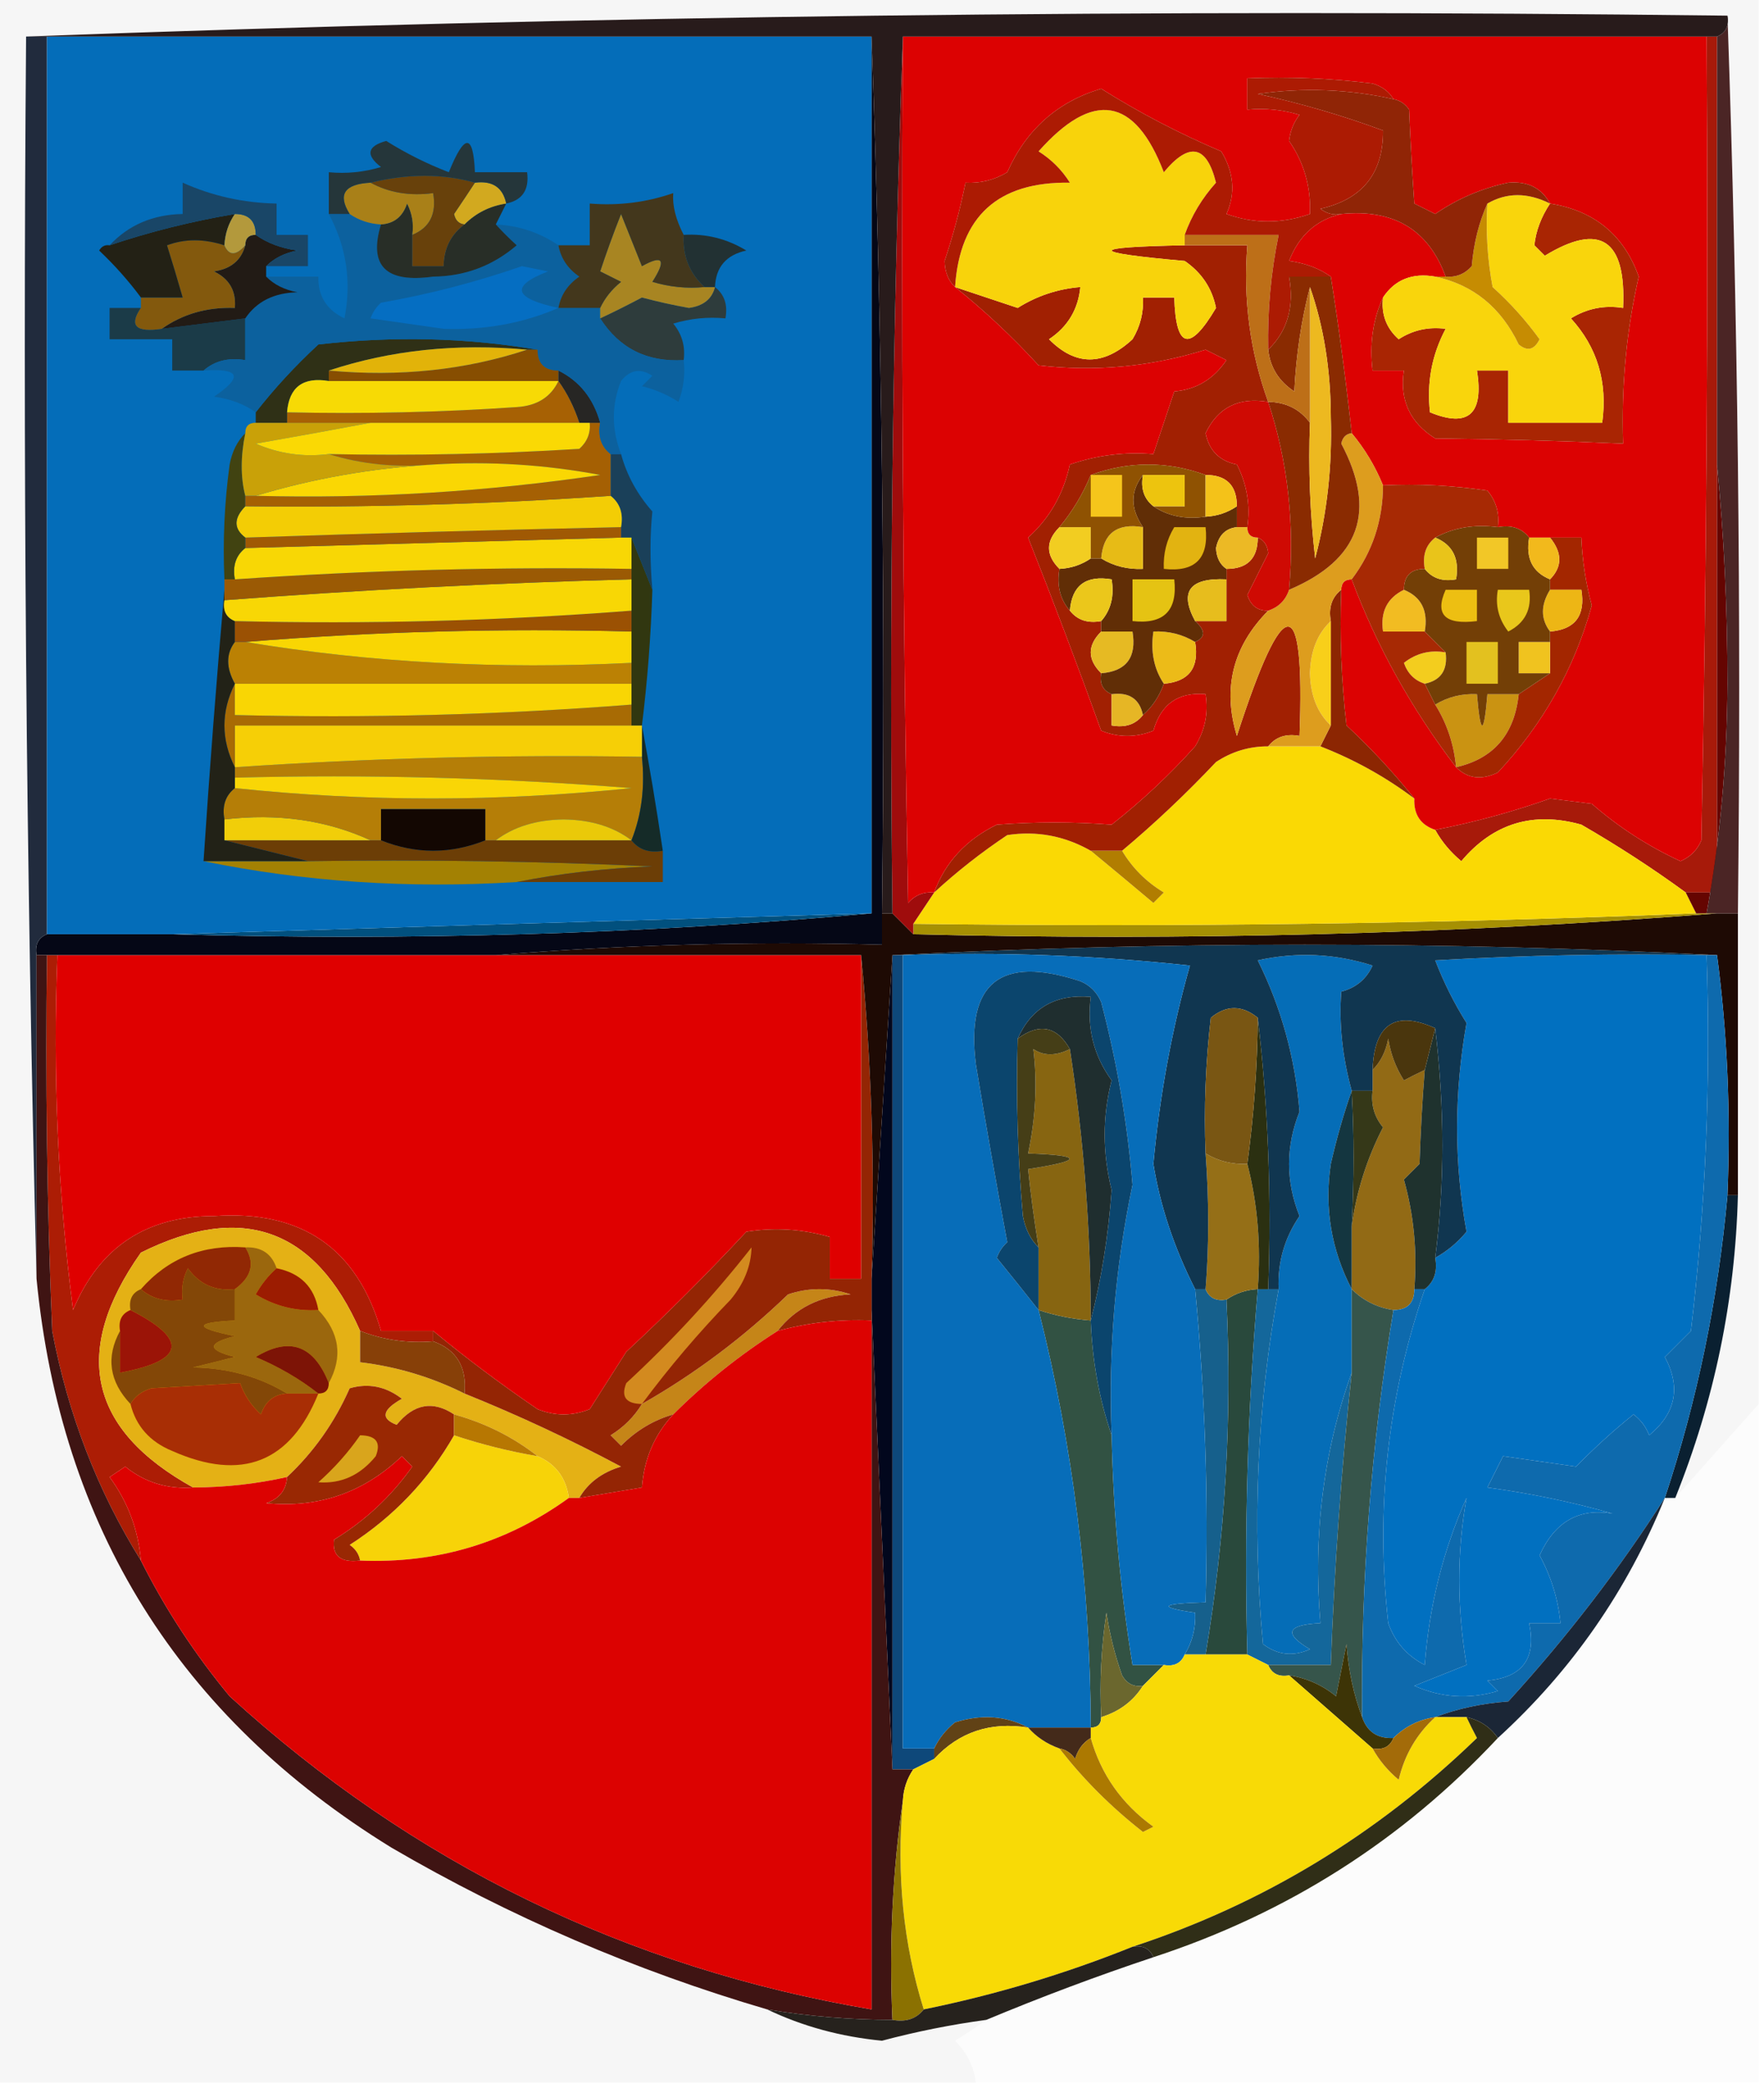 <?xml version="1.0" encoding="UTF-8"?>
<!DOCTYPE svg PUBLIC "-//W3C//DTD SVG 1.1//EN" "http://www.w3.org/Graphics/SVG/1.1/DTD/svg11.dtd">
<svg xmlns="http://www.w3.org/2000/svg" version="1.1" width="169px" height="200px" style="shape-rendering:geometricPrecision; text-rendering:geometricPrecision; image-rendering:optimizeQuality; fill-rule:evenodd; clip-rule:evenodd" xmlns:xlink="http://www.w3.org/1999/xlink">
<g><path style="opacity:1" fill="#0170c0" d="M 163.5,91.5 C 163.915,103.562 163.415,115.562 162,127.5C 161.167,128.333 160.333,129.167 159.5,130C 161.054,132.897 160.554,135.397 158,137.5C 157.692,136.692 157.192,136.025 156.5,135.5C 154.572,137.05 152.739,138.717 151,140.5C 148.667,140.167 146.333,139.833 144,139.5C 143.5,140.5 143,141.5 142.5,142.5C 146.644,143.064 150.644,143.897 154.5,145C 151.288,144.446 148.955,145.78 147.5,149C 148.618,151.059 149.285,153.226 149.5,155.5C 148.5,155.5 147.5,155.5 146.5,155.5C 147.21,158.86 145.876,160.693 142.5,161C 142.833,161.333 143.167,161.667 143.5,162C 140.773,162.818 138.106,162.652 135.5,161.5C 137.167,160.833 138.833,160.167 140.5,159.5C 139.574,153.997 139.574,148.664 140.5,143.5C 138.253,148.533 136.92,153.867 136.5,159.5C 134.803,158.636 133.637,157.303 133,155.5C 131.771,144.514 132.938,133.847 136.5,123.5C 137.404,122.791 137.737,121.791 137.5,120.5C 138.627,119.878 139.627,119.045 140.5,118C 139.299,111.404 139.299,104.737 140.5,98C 139.311,96.105 138.311,94.105 137.5,92C 146.16,91.5 154.827,91.334 163.5,91.5 Z"/></g>
<g><path style="opacity:1" fill="#0e487a" d="M 85.5,91.5 C 85.833,91.5 86.167,91.5 86.5,91.5C 86.5,116.833 86.5,142.167 86.5,167.5C 87.5,167.5 88.5,167.5 89.5,167.5C 89.5,167.833 89.5,168.167 89.5,168.5C 88.833,168.833 88.167,169.167 87.5,169.5C 86.833,169.5 86.167,169.5 85.5,169.5C 85.5,143.5 85.5,117.5 85.5,91.5 Z"/></g>
<g><path style="opacity:1" fill="#ac1d05" d="M 4.5,91.5 C 4.833,91.5 5.167,91.5 5.5,91.5C 5.044,102.936 5.544,114.269 7,125.5C 9.507,119.491 14.007,116.491 20.5,116.5C 28.89,115.911 34.223,119.577 36.5,127.5C 38.167,127.5 39.833,127.5 41.5,127.5C 41.5,127.833 41.5,128.167 41.5,128.5C 39.05,128.702 36.717,128.369 34.5,127.5C 30.179,117.678 23.179,115.178 13.5,120C 6.821,129.464 8.488,136.964 18.5,142.5C 16.046,142.679 13.879,142.013 12,140.5C 11.5,140.833 11,141.167 10.5,141.5C 12.244,143.876 13.244,146.543 13.5,149.5C 9.341,142.821 6.508,135.488 5,127.5C 4.5,115.505 4.333,103.505 4.5,91.5 Z"/></g>
<g><path style="opacity:1" fill="#02071d" d="M 85.5,91.5 C 85.5,117.5 85.5,143.5 85.5,169.5C 84.833,154.833 84.167,140.167 83.5,125.5C 83.5,124.5 83.5,123.5 83.5,122.5C 84.167,112.167 84.833,101.833 85.5,91.5 Z"/></g>
<g><path style="opacity:1" fill="#29493c" d="M 120.5,123.5 C 119.522,135.086 119.189,146.753 119.5,158.5C 118.167,158.5 116.833,158.5 115.5,158.5C 117.382,147.31 118.049,135.977 117.5,124.5C 118.391,123.89 119.391,123.557 120.5,123.5 Z"/></g>
<g><path style="opacity:1" fill="#056db7" d="M 129.5,104.5 C 128.734,106.684 128.067,109.018 127.5,111.5C 126.868,115.709 127.535,119.709 129.5,123.5C 129.5,126.167 129.5,128.833 129.5,131.5C 126.786,139.056 125.786,147.056 126.5,155.5C 123.282,155.651 122.949,156.484 125.5,158C 123.888,158.72 122.388,158.554 121,157.5C 119.93,145.987 120.43,134.654 122.5,123.5C 122.387,120.951 123.054,118.618 124.5,116.5C 123.167,113.167 123.167,109.833 124.5,106.5C 124.093,101.388 122.76,96.555 120.5,92C 124.211,91.175 127.878,91.341 131.5,92.5C 130.91,93.799 129.91,94.632 128.5,95C 128.27,98.059 128.603,101.226 129.5,104.5 Z"/></g>
<g><path style="opacity:1" fill="#fcfcfc" d="M 168.5,134.5 C 168.5,156.167 168.5,177.833 168.5,199.5C 143.5,199.5 118.5,199.5 93.5,199.5C 93.297,197.956 92.63,196.622 91.5,195.5C 92.602,194.824 93.602,194.158 94.5,193.5C 99.767,191.3 105.1,189.3 110.5,187.5C 123.359,183.287 134.359,176.287 143.5,166.5C 150.556,160.064 155.889,152.397 159.5,143.5C 159.833,143.5 160.167,143.5 160.5,143.5C 163.167,140.5 165.833,137.5 168.5,134.5 Z"/></g>
<g><path style="opacity:1" fill="#16608c" d="M 114.5,123.5 C 114.833,123.5 115.167,123.5 115.5,123.5C 115.842,124.338 116.508,124.672 117.5,124.5C 118.049,135.977 117.382,147.31 115.5,158.5C 114.833,158.5 114.167,158.5 113.5,158.5C 114.234,157.292 114.567,155.959 114.5,154.5C 110.828,153.955 111.162,153.622 115.5,153.5C 115.784,143.448 115.45,133.448 114.5,123.5 Z"/></g>
<g><path style="opacity:1" fill="#14679b" d="M 120.5,123.5 C 120.833,123.5 121.167,123.5 121.5,123.5C 121.833,123.5 122.167,123.5 122.5,123.5C 120.43,134.654 119.93,145.987 121,157.5C 122.388,158.554 123.888,158.72 125.5,158C 122.949,156.484 123.282,155.651 126.5,155.5C 125.786,147.056 126.786,139.056 129.5,131.5C 128.504,140.804 127.837,150.138 127.5,159.5C 125.5,159.5 123.5,159.5 121.5,159.5C 120.833,159.167 120.167,158.833 119.5,158.5C 119.189,146.753 119.522,135.086 120.5,123.5 Z"/></g>
<g><path style="opacity:1" fill="#f6f6f6" d="M -0.5,-0.5 C 55.833,-0.5 112.167,-0.5 168.5,-0.5C 168.5,44.5 168.5,89.5 168.5,134.5C 165.833,137.5 163.167,140.5 160.5,143.5C 164.241,134.202 166.241,124.536 166.5,114.5C 166.5,105.5 166.5,96.5 166.5,87.5C 166.831,58.662 166.498,29.995 165.5,1.5C 110.823,0.838 56.49,1.504 2.5,3.5C 2.168,43.337 2.501,83.004 3.5,122.5C 5.815,146.298 17.148,164.464 37.5,177C 48.839,183.616 60.839,188.783 73.5,192.5C 76.874,194.117 80.541,195.117 84.5,195.5C 87.802,194.62 91.135,193.954 94.5,193.5C 93.602,194.158 92.602,194.824 91.5,195.5C 92.63,196.622 93.297,197.956 93.5,199.5C 62.167,199.5 30.833,199.5 -0.5,199.5C -0.5,132.833 -0.5,66.167 -0.5,-0.5 Z"/></g>
<g><path style="opacity:1" fill="#0a2031" d="M 165.5,114.5 C 165.833,114.5 166.167,114.5 166.5,114.5C 166.241,124.536 164.241,134.202 160.5,143.5C 160.167,143.5 159.833,143.5 159.5,143.5C 162.603,134.145 164.603,124.478 165.5,114.5 Z"/></g>
<g><path style="opacity:1" fill="#c58518" d="M 74.5,127.5 C 70.854,129.817 67.52,132.484 64.5,135.5C 62.606,136.048 60.94,137.048 59.5,138.5C 59.167,138.167 58.833,137.833 58.5,137.5C 59.77,136.712 60.77,135.712 61.5,134.5C 66.554,131.626 71.221,128.126 75.5,124C 77.5,123.333 79.5,123.333 81.5,124C 78.555,124.139 76.221,125.306 74.5,127.5 Z"/></g>
<g><path style="opacity:1" fill="#e4b115" d="M 34.5,127.5 C 34.5,128.5 34.5,129.5 34.5,130.5C 38.012,130.924 41.345,131.924 44.5,133.5C 49.625,135.562 54.625,137.896 59.5,140.5C 57.668,141.057 56.335,142.057 55.5,143.5C 55.167,143.5 54.833,143.5 54.5,143.5C 54.229,141.57 53.229,140.236 51.5,139.5C 49.151,137.659 46.485,136.326 43.5,135.5C 41.471,134.149 39.638,134.482 38,136.5C 36.437,135.898 36.604,135.065 38.5,134C 36.956,132.813 35.289,132.48 33.5,133C 32.058,136.268 30.058,139.101 27.5,141.5C 24.545,142.159 21.545,142.492 18.5,142.5C 8.488,136.964 6.821,129.464 13.5,120C 23.179,115.178 30.179,117.678 34.5,127.5 Z"/></g>
<g><path style="opacity:1" fill="#9b670d" d="M 23.5,119.5 C 25.027,119.427 26.027,120.094 26.5,121.5C 25.733,122.172 25.066,123.005 24.5,124C 26.345,125.128 28.345,125.628 30.5,125.5C 32.534,127.655 32.867,129.988 31.5,132.5C 30.063,128.86 27.73,128.027 24.5,130C 26.727,130.941 28.727,132.108 30.5,133.5C 29.5,133.5 28.5,133.5 27.5,133.5C 24.851,131.891 21.851,131.057 18.5,131C 19.833,130.667 21.167,130.333 22.5,130C 19.833,129.333 19.833,128.667 22.5,128C 18.551,127.193 18.551,126.693 22.5,126.5C 22.5,125.5 22.5,124.5 22.5,123.5C 24.109,122.335 24.443,121.001 23.5,119.5 Z"/></g>
<g><path style="opacity:1" fill="#834707" d="M 22.5,123.5 C 22.5,124.5 22.5,125.5 22.5,126.5C 18.551,126.693 18.551,127.193 22.5,128C 19.833,128.667 19.833,129.333 22.5,130C 21.167,130.333 19.833,130.667 18.5,131C 21.851,131.057 24.851,131.891 27.5,133.5C 26.25,133.577 25.417,134.244 25,135.5C 24.085,134.672 23.419,133.672 23,132.5C 20.301,132.664 17.468,132.83 14.5,133C 13.584,133.278 12.918,133.778 12.5,134.5C 10.466,132.345 10.133,130.012 11.5,127.5C 11.5,128.833 11.5,130.167 11.5,131.5C 17.729,130.342 18.063,128.342 12.5,125.5C 12.328,124.508 12.662,123.842 13.5,123.5C 14.568,124.434 15.901,124.768 17.5,124.5C 17.351,123.448 17.517,122.448 18,121.5C 19.11,123.037 20.61,123.703 22.5,123.5 Z"/></g>
<g><path style="opacity:1" fill="#942504" d="M 82.5,91.5 C 83.494,101.653 83.828,111.986 83.5,122.5C 83.5,123.5 83.5,124.5 83.5,125.5C 83.5,125.833 83.5,126.167 83.5,126.5C 80.43,126.368 77.43,126.701 74.5,127.5C 76.221,125.306 78.555,124.139 81.5,124C 79.5,123.333 77.5,123.333 75.5,124C 71.221,128.126 66.554,131.626 61.5,134.5C 60.77,135.712 59.77,136.712 58.5,137.5C 58.833,137.833 59.167,138.167 59.5,138.5C 60.94,137.048 62.606,136.048 64.5,135.5C 62.703,137.434 61.703,139.767 61.5,142.5C 59.5,142.833 57.5,143.167 55.5,143.5C 56.335,142.057 57.668,141.057 59.5,140.5C 54.625,137.896 49.625,135.562 44.5,133.5C 44.741,130.966 43.741,129.3 41.5,128.5C 41.5,128.167 41.5,127.833 41.5,127.5C 44.593,130.063 47.927,132.563 51.5,135C 53.167,135.667 54.833,135.667 56.5,135C 57.667,133.167 58.833,131.333 60,129.5C 63.93,125.849 67.763,122.016 71.5,118C 74.192,117.57 76.859,117.737 79.5,118.5C 79.5,119.833 79.5,121.167 79.5,122.5C 80.5,122.5 81.5,122.5 82.5,122.5C 82.5,112.167 82.5,101.833 82.5,91.5 Z"/></g>
<g><path style="opacity:1" fill="#d38a1f" d="M 61.5,134.5 C 59.972,134.483 59.472,133.816 60,132.5C 64.368,128.467 68.368,124.134 72,119.5C 71.956,121.279 71.289,122.945 70,124.5C 66.921,127.679 64.088,131.012 61.5,134.5 Z"/></g>
<g><path style="opacity:1" fill="#956f17" d="M 115.5,110.5 C 116.708,111.234 118.041,111.567 119.5,111.5C 120.483,115.298 120.817,119.298 120.5,123.5C 119.391,123.557 118.391,123.89 117.5,124.5C 116.508,124.672 115.842,124.338 115.5,123.5C 115.833,119.332 115.833,114.999 115.5,110.5 Z"/></g>
<g><path style="opacity:1" fill="#926a15" d="M 136.5,102.5 C 136.271,105.337 136.104,108.337 136,111.5C 135.5,112 135,112.5 134.5,113C 135.456,116.394 135.789,119.894 135.5,123.5C 135.5,124.833 134.833,125.5 133.5,125.5C 131.938,125.267 130.605,124.6 129.5,123.5C 129.5,121.5 129.5,119.5 129.5,117.5C 129.943,114.186 130.943,111.019 132.5,108C 131.663,106.989 131.33,105.822 131.5,104.5C 131.5,103.833 131.5,103.167 131.5,102.5C 132.268,101.737 132.768,100.737 133,99.5C 133.219,100.938 133.719,102.271 134.5,103.5C 135.183,103.137 135.85,102.804 136.5,102.5 Z"/></g>
<g><path style="opacity:1" fill="#1f322e" d="M 137.5,98.5 C 138.41,106.133 138.41,113.466 137.5,120.5C 137.737,121.791 137.404,122.791 136.5,123.5C 136.167,123.5 135.833,123.5 135.5,123.5C 135.789,119.894 135.456,116.394 134.5,113C 135,112.5 135.5,112 136,111.5C 136.104,108.337 136.271,105.337 136.5,102.5C 136.833,101.167 137.167,99.833 137.5,98.5 Z"/></g>
<g><path style="opacity:1" fill="#143640" d="M 129.5,104.5 C 129.736,108.653 129.736,112.987 129.5,117.5C 129.5,119.5 129.5,121.5 129.5,123.5C 127.535,119.709 126.868,115.709 127.5,111.5C 128.067,109.018 128.734,106.684 129.5,104.5 Z"/></g>
<g><path style="opacity:1" fill="#103650" d="M 85.5,91.5 C 111.833,90.167 138.167,90.167 164.5,91.5C 164.167,91.5 163.833,91.5 163.5,91.5C 154.827,91.334 146.16,91.5 137.5,92C 138.311,94.105 139.311,96.105 140.5,98C 139.299,104.737 139.299,111.404 140.5,118C 139.627,119.045 138.627,119.878 137.5,120.5C 138.41,113.466 138.41,106.133 137.5,98.5C 133.662,96.763 131.662,98.096 131.5,102.5C 131.5,103.167 131.5,103.833 131.5,104.5C 130.833,104.5 130.167,104.5 129.5,104.5C 128.603,101.226 128.27,98.059 128.5,95C 129.91,94.632 130.91,93.799 131.5,92.5C 127.878,91.341 124.211,91.175 120.5,92C 122.76,96.555 124.093,101.388 124.5,106.5C 123.167,109.833 123.167,113.167 124.5,116.5C 123.054,118.618 122.387,120.951 122.5,123.5C 122.167,123.5 121.833,123.5 121.5,123.5C 121.826,114.651 121.493,105.984 120.5,97.5C 118.99,96.272 117.49,96.272 116,97.5C 115.501,101.821 115.334,106.154 115.5,110.5C 115.833,114.999 115.833,119.332 115.5,123.5C 115.167,123.5 114.833,123.5 114.5,123.5C 112.482,119.525 111.149,115.525 110.5,111.5C 111.111,104.919 112.277,98.586 114,92.5C 104.917,91.516 95.751,91.182 86.5,91.5C 86.167,91.5 85.833,91.5 85.5,91.5 Z"/></g>
<g><path style="opacity:1" fill="#2b3011" d="M 120.5,97.5 C 121.493,105.984 121.826,114.651 121.5,123.5C 121.167,123.5 120.833,123.5 120.5,123.5C 120.817,119.298 120.483,115.298 119.5,111.5C 120.127,106.859 120.46,102.193 120.5,97.5 Z"/></g>
<g><path style="opacity:1" fill="#353818" d="M 129.5,104.5 C 130.167,104.5 130.833,104.5 131.5,104.5C 131.33,105.822 131.663,106.989 132.5,108C 130.943,111.019 129.943,114.186 129.5,117.5C 129.736,112.987 129.736,108.653 129.5,104.5 Z"/></g>
<g><path style="opacity:1" fill="#df0000" d="M 5.5,91.5 C 19.5,91.5 33.5,91.5 47.5,91.5C 59.167,91.5 70.833,91.5 82.5,91.5C 82.5,101.833 82.5,112.167 82.5,122.5C 81.5,122.5 80.5,122.5 79.5,122.5C 79.5,121.167 79.5,119.833 79.5,118.5C 76.859,117.737 74.192,117.57 71.5,118C 67.763,122.016 63.93,125.849 60,129.5C 58.833,131.333 57.667,133.167 56.5,135C 54.833,135.667 53.167,135.667 51.5,135C 47.927,132.563 44.593,130.063 41.5,127.5C 39.833,127.5 38.167,127.5 36.5,127.5C 34.223,119.577 28.89,115.911 20.5,116.5C 14.007,116.491 9.507,119.491 7,125.5C 5.544,114.269 5.044,102.936 5.5,91.5 Z"/></g>
<g><path style="opacity:1" fill="#9c1c01" d="M 26.5,121.5 C 28.773,121.957 30.106,123.29 30.5,125.5C 28.345,125.628 26.345,125.128 24.5,124C 25.066,123.005 25.733,122.172 26.5,121.5 Z"/></g>
<g><path style="opacity:1" fill="#912804" d="M 23.5,119.5 C 24.443,121.001 24.109,122.335 22.5,123.5C 20.61,123.703 19.11,123.037 18,121.5C 17.517,122.448 17.351,123.448 17.5,124.5C 15.901,124.768 14.568,124.434 13.5,123.5C 16.1,120.54 19.433,119.206 23.5,119.5 Z"/></g>
<g><path style="opacity:1" fill="#1e0a04" d="M 84.5,87.5 C 84.833,87.5 85.167,87.5 85.5,87.5C 86.167,88.167 86.833,88.833 87.5,89.5C 113.522,90.157 139.188,89.491 164.5,87.5C 165.167,87.5 165.833,87.5 166.5,87.5C 166.5,96.5 166.5,105.5 166.5,114.5C 166.167,114.5 165.833,114.5 165.5,114.5C 165.825,106.648 165.492,98.982 164.5,91.5C 138.167,90.167 111.833,90.167 85.5,91.5C 84.833,101.833 84.167,112.167 83.5,122.5C 83.828,111.986 83.494,101.653 82.5,91.5C 70.833,91.5 59.167,91.5 47.5,91.5C 59.655,90.505 71.989,90.171 84.5,90.5C 84.5,89.5 84.5,88.5 84.5,87.5 Z"/></g>
<g><path style="opacity:1" fill="#795613" d="M 120.5,97.5 C 120.46,102.193 120.127,106.859 119.5,111.5C 118.041,111.567 116.708,111.234 115.5,110.5C 115.334,106.154 115.501,101.821 116,97.5C 117.49,96.272 118.99,96.272 120.5,97.5 Z"/></g>
<g><path style="opacity:1" fill="#4a360d" d="M 137.5,98.5 C 137.167,99.833 136.833,101.167 136.5,102.5C 135.85,102.804 135.183,103.137 134.5,103.5C 133.719,102.271 133.219,100.938 133,99.5C 132.768,100.737 132.268,101.737 131.5,102.5C 131.662,98.096 133.662,96.763 137.5,98.5 Z"/></g>
<g><path style="opacity:1" fill="#050716" d="M 83.5,3.5 C 84.498,31.328 84.831,59.328 84.5,87.5C 84.5,88.5 84.5,89.5 84.5,90.5C 71.989,90.171 59.655,90.505 47.5,91.5C 33.5,91.5 19.5,91.5 5.5,91.5C 5.167,91.5 4.833,91.5 4.5,91.5C 4.167,91.5 3.833,91.5 3.5,91.5C 3.328,90.508 3.662,89.842 4.5,89.5C 8.5,89.5 12.5,89.5 16.5,89.5C 39.192,90.156 61.525,89.489 83.5,87.5C 83.5,59.5 83.5,31.5 83.5,3.5 Z"/></g>
<g><path style="opacity:1" fill="#a69003" d="M 162.5,87.5 C 162.833,87.5 163.167,87.5 163.5,87.5C 163.833,87.5 164.167,87.5 164.5,87.5C 139.188,89.491 113.522,90.157 87.5,89.5C 87.5,89.167 87.5,88.833 87.5,88.5C 112.672,88.831 137.672,88.498 162.5,87.5 Z"/></g>
<g><path style="opacity:1" fill="#01507e" d="M 83.5,87.5 C 61.525,89.489 39.192,90.156 16.5,89.5C 38.706,88.813 61.039,88.146 83.5,87.5 Z"/></g>
<g><path style="opacity:1" fill="#a71a0a" d="M 163.5,3.5 C 163.833,3.5 164.167,3.5 164.5,3.5C 164.5,17.167 164.5,30.833 164.5,44.5C 164.5,58.167 164.5,71.833 164.5,85.5C 163.5,85.5 162.5,85.5 161.5,85.5C 158.337,83.189 155.003,81.022 151.5,79C 146.883,77.703 143.05,78.87 140,82.5C 138.955,81.627 138.122,80.627 137.5,79.5C 141.284,78.765 144.95,77.765 148.5,76.5C 149.833,76.667 151.167,76.833 152.5,77C 155.074,79.243 157.908,81.076 161,82.5C 161.945,82.095 162.612,81.428 163,80.5C 163.5,54.836 163.667,29.169 163.5,3.5 Z"/></g>
<g><path style="opacity:1" fill="#fad904" d="M 121.5,71.5 C 123.167,71.5 124.833,71.5 126.5,71.5C 129.755,72.766 132.755,74.432 135.5,76.5C 135.427,78.027 136.094,79.027 137.5,79.5C 138.122,80.627 138.955,81.627 140,82.5C 143.05,78.87 146.883,77.703 151.5,79C 155.003,81.022 158.337,83.189 161.5,85.5C 161.833,86.167 162.167,86.833 162.5,87.5C 137.672,88.498 112.672,88.831 87.5,88.5C 88.167,87.5 88.833,86.5 89.5,85.5C 91.671,83.5 94.004,81.666 96.5,80C 99.322,79.572 101.988,80.072 104.5,81.5C 106.456,83.114 108.456,84.781 110.5,86.5C 110.833,86.167 111.167,85.833 111.5,85.5C 109.812,84.479 108.479,83.145 107.5,81.5C 110.604,78.899 113.604,76.066 116.5,73C 118.025,71.991 119.692,71.491 121.5,71.5 Z"/></g>
<g><path style="opacity:1" fill="#b17d01" d="M 104.5,81.5 C 105.5,81.5 106.5,81.5 107.5,81.5C 108.479,83.145 109.812,84.479 111.5,85.5C 111.167,85.833 110.833,86.167 110.5,86.5C 108.456,84.781 106.456,83.114 104.5,81.5 Z"/></g>
<g><path style="opacity:1" fill="#650501" d="M 164.5,44.5 C 165.166,51.325 165.5,58.325 165.5,65.5C 165.465,73.069 164.798,80.402 163.5,87.5C 163.167,87.5 162.833,87.5 162.5,87.5C 162.167,86.833 161.833,86.167 161.5,85.5C 162.5,85.5 163.5,85.5 164.5,85.5C 164.5,71.833 164.5,58.167 164.5,44.5 Z"/></g>
<g><path style="opacity:1" fill="#a12002" d="M 113.5,23.5 C 115.5,23.5 117.5,23.5 119.5,23.5C 119.091,28.697 119.758,33.697 121.5,38.5C 118.677,38.025 116.677,39.025 115.5,41.5C 115.833,43.167 116.833,44.167 118.5,44.5C 119.466,46.396 119.799,48.396 119.5,50.5C 119.167,50.5 118.833,50.5 118.5,50.5C 118.5,49.833 118.5,49.167 118.5,48.5C 118.5,46.5 117.5,45.5 115.5,45.5C 111.833,44.167 108.167,44.167 104.5,45.5C 103.767,47.294 102.767,48.961 101.5,50.5C 100.167,51.833 100.167,53.167 101.5,54.5C 101.232,56.099 101.566,57.432 102.5,58.5C 103.209,59.404 104.209,59.737 105.5,59.5C 105.5,59.833 105.5,60.167 105.5,60.5C 104.167,61.833 104.167,63.167 105.5,64.5C 105.328,65.492 105.662,66.158 106.5,66.5C 106.5,67.5 106.5,68.5 106.5,69.5C 107.791,69.737 108.791,69.404 109.5,68.5C 110.401,67.71 111.068,66.71 111.5,65.5C 113.912,65.306 114.912,63.973 114.5,61.5C 115.506,61.062 115.506,60.396 114.5,59.5C 115.5,59.5 116.5,59.5 117.5,59.5C 117.5,58.167 117.5,56.833 117.5,55.5C 117.5,55.167 117.5,54.833 117.5,54.5C 119.5,54.5 120.5,53.5 120.5,51.5C 121.097,51.735 121.43,52.235 121.5,53C 120.833,54.333 120.167,55.667 119.5,57C 119.836,58.03 120.503,58.53 121.5,58.5C 118.106,61.939 117.106,65.939 118.5,70.5C 123.022,56.542 125.022,56.542 124.5,70.5C 123.209,70.263 122.209,70.596 121.5,71.5C 119.692,71.491 118.025,71.991 116.5,73C 113.604,76.066 110.604,78.899 107.5,81.5C 106.5,81.5 105.5,81.5 104.5,81.5C 101.988,80.072 99.322,79.572 96.5,80C 94.004,81.666 91.671,83.5 89.5,85.5C 90.545,82.615 92.545,80.448 95.5,79C 99.194,78.722 102.861,78.722 106.5,79C 109.399,76.723 112.066,74.223 114.5,71.5C 115.452,69.955 115.785,68.288 115.5,66.5C 112.886,66.277 111.219,67.444 110.5,70C 108.833,70.667 107.167,70.667 105.5,70C 103.273,63.822 100.939,57.655 98.5,51.5C 100.562,49.64 101.895,47.306 102.5,44.5C 105.084,43.607 107.751,43.274 110.5,43.5C 111.167,41.5 111.833,39.5 112.5,37.5C 114.606,37.321 116.272,36.321 117.5,34.5C 116.833,34.167 116.167,33.833 115.5,33.5C 110.259,35.138 104.925,35.638 99.5,35C 96.992,32.261 94.325,29.761 91.5,27.5C 93.484,28.156 95.484,28.822 97.5,29.5C 99.325,28.349 101.325,27.682 103.5,27.5C 103.297,29.638 102.297,31.305 100.5,32.5C 103.045,35.075 105.712,35.075 108.5,32.5C 109.246,31.264 109.579,29.93 109.5,28.5C 110.5,28.5 111.5,28.5 112.5,28.5C 112.646,33.431 113.979,33.764 116.5,29.5C 116.124,27.617 115.124,26.117 113.5,25C 104.19,24.172 104.19,23.672 113.5,23.5 Z"/></g>
<g><path style="opacity:1" fill="#4b2525" d="M 165.5,1.5 C 166.498,29.995 166.831,58.662 166.5,87.5C 165.833,87.5 165.167,87.5 164.5,87.5C 164.167,87.5 163.833,87.5 163.5,87.5C 164.798,80.402 165.465,73.069 165.5,65.5C 165.5,58.325 165.166,51.325 164.5,44.5C 164.5,30.833 164.5,17.167 164.5,3.5C 165.338,3.158 165.672,2.492 165.5,1.5 Z"/></g>
<g><path style="opacity:1" fill="#212b3d" d="M 2.5,3.5 C 3.167,3.5 3.833,3.5 4.5,3.5C 4.5,32.167 4.5,60.833 4.5,89.5C 3.662,89.842 3.328,90.508 3.5,91.5C 3.5,101.833 3.5,112.167 3.5,122.5C 2.501,83.004 2.168,43.337 2.5,3.5 Z"/></g>
<g><path style="opacity:1" fill="#046db9" d="M 4.5,3.5 C 30.833,3.5 57.167,3.5 83.5,3.5C 83.5,31.5 83.5,59.5 83.5,87.5C 61.039,88.146 38.706,88.813 16.5,89.5C 12.5,89.5 8.5,89.5 4.5,89.5C 4.5,60.833 4.5,32.167 4.5,3.5 Z"/></g>
<g><path style="opacity:1" fill="#a38103" d="M 19.5,82.5 C 22.833,82.5 26.167,82.5 29.5,82.5C 40.505,82.334 51.505,82.5 62.5,83C 57.98,83.175 53.647,83.675 49.5,84.5C 39.111,85.141 29.111,84.474 19.5,82.5 Z"/></g>
<g><path style="opacity:1" fill="#6c3e06" d="M 21.5,80.5 C 26.167,80.5 30.833,80.5 35.5,80.5C 35.833,80.5 36.167,80.5 36.5,80.5C 39.833,81.833 43.167,81.833 46.5,80.5C 46.833,80.5 47.167,80.5 47.5,80.5C 51.833,80.5 56.167,80.5 60.5,80.5C 61.209,81.404 62.209,81.737 63.5,81.5C 63.5,82.5 63.5,83.5 63.5,84.5C 58.833,84.5 54.167,84.5 49.5,84.5C 53.647,83.675 57.98,83.175 62.5,83C 51.505,82.5 40.505,82.334 29.5,82.5C 26.833,81.833 24.167,81.167 21.5,80.5 Z"/></g>
<g><path style="opacity:1" fill="#130702" d="M 46.5,80.5 C 43.167,81.833 39.833,81.833 36.5,80.5C 36.5,79.5 36.5,78.5 36.5,77.5C 39.833,77.5 43.167,77.5 46.5,77.5C 46.5,78.5 46.5,79.5 46.5,80.5 Z"/></g>
<g><path style="opacity:1" fill="#f1ce09" d="M 21.5,78.5 C 26.619,77.897 31.285,78.564 35.5,80.5C 30.833,80.5 26.167,80.5 21.5,80.5C 21.5,79.833 21.5,79.167 21.5,78.5 Z"/></g>
<g><path style="opacity:1" fill="#b57e07" d="M 61.5,72.5 C 61.806,75.385 61.473,78.052 60.5,80.5C 58.777,79.2 56.61,78.533 54,78.5C 51.39,78.533 49.223,79.2 47.5,80.5C 47.167,80.5 46.833,80.5 46.5,80.5C 46.5,79.5 46.5,78.5 46.5,77.5C 43.167,77.5 39.833,77.5 36.5,77.5C 36.5,78.5 36.5,79.5 36.5,80.5C 36.167,80.5 35.833,80.5 35.5,80.5C 31.285,78.564 26.619,77.897 21.5,78.5C 21.263,77.209 21.596,76.209 22.5,75.5C 35.006,76.825 47.673,76.825 60.5,75.5C 47.851,74.501 35.184,74.168 22.5,74.5C 22.5,74.167 22.5,73.833 22.5,73.5C 35.478,72.622 48.478,72.289 61.5,72.5 Z"/></g>
<g><path style="opacity:1" fill="#eac909" d="M 60.5,80.5 C 56.167,80.5 51.833,80.5 47.5,80.5C 49.223,79.2 51.39,78.533 54,78.5C 56.61,78.533 58.777,79.2 60.5,80.5 Z"/></g>
<g><path style="opacity:1" fill="#f9d606" d="M 22.5,74.5 C 35.184,74.168 47.851,74.501 60.5,75.5C 47.673,76.825 35.006,76.825 22.5,75.5C 22.5,75.167 22.5,74.833 22.5,74.5 Z"/></g>
<g><path style="opacity:1" fill="#152b28" d="M 61.5,69.5 C 62.225,73.395 62.891,77.395 63.5,81.5C 62.209,81.737 61.209,81.404 60.5,80.5C 61.473,78.052 61.806,75.385 61.5,72.5C 61.5,71.5 61.5,70.5 61.5,69.5 Z"/></g>
<g><path style="opacity:1" fill="#f6cf06" d="M 60.5,69.5 C 60.833,69.5 61.167,69.5 61.5,69.5C 61.5,70.5 61.5,71.5 61.5,72.5C 48.478,72.289 35.478,72.622 22.5,73.5C 22.5,72.167 22.5,70.833 22.5,69.5C 35.167,69.5 47.833,69.5 60.5,69.5 Z"/></g>
<g><path style="opacity:1" fill="#a86b04" d="M 22.5,65.5 C 22.5,66.5 22.5,67.5 22.5,68.5C 35.246,68.813 47.913,68.48 60.5,67.5C 60.5,68.167 60.5,68.833 60.5,69.5C 47.833,69.5 35.167,69.5 22.5,69.5C 22.5,70.833 22.5,72.167 22.5,73.5C 21.167,70.833 21.167,68.167 22.5,65.5 Z"/></g>
<g><path style="opacity:1" fill="#f9d604" d="M 22.5,65.5 C 35.167,65.5 47.833,65.5 60.5,65.5C 60.5,66.167 60.5,66.833 60.5,67.5C 47.913,68.48 35.246,68.813 22.5,68.5C 22.5,67.5 22.5,66.5 22.5,65.5 Z"/></g>
<g><path style="opacity:1" fill="#bb8104" d="M 22.5,61.5 C 22.833,61.5 23.167,61.5 23.5,61.5C 35.455,63.48 47.788,64.146 60.5,63.5C 60.5,64.167 60.5,64.833 60.5,65.5C 47.833,65.5 35.167,65.5 22.5,65.5C 21.646,63.965 21.646,62.632 22.5,61.5 Z"/></g>
<g><path style="opacity:1" fill="#f9d603" d="M 60.5,60.5 C 60.5,61.5 60.5,62.5 60.5,63.5C 47.788,64.146 35.455,63.48 23.5,61.5C 35.655,60.505 47.989,60.171 60.5,60.5 Z"/></g>
<g><path style="opacity:1" fill="#222217" d="M 21.5,56.5 C 21.5,56.833 21.5,57.167 21.5,57.5C 21.328,58.492 21.662,59.158 22.5,59.5C 22.5,60.167 22.5,60.833 22.5,61.5C 21.646,62.632 21.646,63.965 22.5,65.5C 21.167,68.167 21.167,70.833 22.5,73.5C 22.5,73.833 22.5,74.167 22.5,74.5C 22.5,74.833 22.5,75.167 22.5,75.5C 21.596,76.209 21.263,77.209 21.5,78.5C 21.5,79.167 21.5,79.833 21.5,80.5C 24.167,81.167 26.833,81.833 29.5,82.5C 26.167,82.5 22.833,82.5 19.5,82.5C 20.081,73.689 20.748,65.022 21.5,56.5 Z"/></g>
<g><path style="opacity:1" fill="#313710" d="M 60.5,51.5 C 61.167,53.167 61.833,54.833 62.5,56.5C 62.364,60.882 62.031,65.215 61.5,69.5C 61.167,69.5 60.833,69.5 60.5,69.5C 60.5,68.833 60.5,68.167 60.5,67.5C 60.5,66.833 60.5,66.167 60.5,65.5C 60.5,64.833 60.5,64.167 60.5,63.5C 60.5,62.5 60.5,61.5 60.5,60.5C 60.5,59.833 60.5,59.167 60.5,58.5C 60.5,57.5 60.5,56.5 60.5,55.5C 60.5,55.167 60.5,54.833 60.5,54.5C 60.5,53.5 60.5,52.5 60.5,51.5 Z"/></g>
<g><path style="opacity:1" fill="#9b5103" d="M 60.5,58.5 C 60.5,59.167 60.5,59.833 60.5,60.5C 47.989,60.171 35.655,60.505 23.5,61.5C 23.167,61.5 22.833,61.5 22.5,61.5C 22.5,60.833 22.5,60.167 22.5,59.5C 35.246,59.813 47.913,59.48 60.5,58.5 Z"/></g>
<g><path style="opacity:1" fill="#f8d705" d="M 60.5,55.5 C 60.5,56.5 60.5,57.5 60.5,58.5C 47.913,59.48 35.246,59.813 22.5,59.5C 21.662,59.158 21.328,58.492 21.5,57.5C 34.426,56.516 47.426,55.849 60.5,55.5 Z"/></g>
<g><path style="opacity:1" fill="#1a4059" d="M 58.5,43.5 C 58.833,43.5 59.167,43.5 59.5,43.5C 60.047,45.518 61.047,47.351 62.5,49C 62.263,51.288 62.263,53.788 62.5,56.5C 61.833,54.833 61.167,53.167 60.5,51.5C 60.167,51.5 59.833,51.5 59.5,51.5C 59.5,51.167 59.5,50.833 59.5,50.5C 59.737,49.209 59.404,48.209 58.5,47.5C 58.5,46.167 58.5,44.833 58.5,43.5 Z"/></g>
<g><path style="opacity:1" fill="#9b5a04" d="M 60.5,54.5 C 60.5,54.833 60.5,55.167 60.5,55.5C 47.426,55.849 34.426,56.516 21.5,57.5C 21.5,57.167 21.5,56.833 21.5,56.5C 21.5,56.167 21.5,55.833 21.5,55.5C 21.833,55.5 22.167,55.5 22.5,55.5C 35.144,54.626 47.811,54.292 60.5,54.5 Z"/></g>
<g><path style="opacity:1" fill="#f8d705" d="M 59.5,51.5 C 59.833,51.5 60.167,51.5 60.5,51.5C 60.5,52.5 60.5,53.5 60.5,54.5C 47.811,54.292 35.144,54.626 22.5,55.5C 22.263,54.209 22.596,53.209 23.5,52.5C 35.5,52.167 47.5,51.833 59.5,51.5 Z"/></g>
<g><path style="opacity:1" fill="#a05904" d="M 59.5,50.5 C 59.5,50.833 59.5,51.167 59.5,51.5C 47.5,51.833 35.5,52.167 23.5,52.5C 23.5,52.167 23.5,51.833 23.5,51.5C 35.498,51.097 47.498,50.763 59.5,50.5 Z"/></g>
<g><path style="opacity:1" fill="#f3cd05" d="M 58.5,47.5 C 59.404,48.209 59.737,49.209 59.5,50.5C 47.498,50.763 35.498,51.097 23.5,51.5C 22.375,50.652 22.375,49.652 23.5,48.5C 35.185,48.635 46.852,48.302 58.5,47.5 Z"/></g>
<g><path style="opacity:1" fill="#414311" d="M 23.5,41.5 C 23.046,43.741 23.046,45.741 23.5,47.5C 23.5,47.833 23.5,48.167 23.5,48.5C 22.375,49.652 22.375,50.652 23.5,51.5C 23.5,51.833 23.5,52.167 23.5,52.5C 22.596,53.209 22.263,54.209 22.5,55.5C 22.167,55.5 21.833,55.5 21.5,55.5C 21.335,51.818 21.501,48.152 22,44.5C 22.232,43.263 22.732,42.263 23.5,41.5 Z"/></g>
<g><path style="opacity:1" fill="#a56003" d="M 56.5,40.5 C 56.833,40.5 57.167,40.5 57.5,40.5C 57.263,41.791 57.596,42.791 58.5,43.5C 58.5,44.833 58.5,46.167 58.5,47.5C 46.852,48.302 35.185,48.635 23.5,48.5C 23.5,48.167 23.5,47.833 23.5,47.5C 23.833,47.5 24.167,47.5 24.5,47.5C 35.563,47.783 46.563,47.116 57.5,45.5C 52.208,44.505 46.875,44.172 41.5,44.5C 37.958,44.813 34.625,44.479 31.5,43.5C 39.507,43.666 47.507,43.5 55.5,43C 56.252,42.329 56.586,41.496 56.5,40.5 Z"/></g>
<g><path style="opacity:1" fill="#fad703" d="M 41.5,44.5 C 46.875,44.172 52.208,44.505 57.5,45.5C 46.563,47.116 35.563,47.783 24.5,47.5C 29.927,45.854 35.594,44.854 41.5,44.5 Z"/></g>
<g><path style="opacity:1" fill="#c9a108" d="M 24.5,40.5 C 25.5,40.5 26.5,40.5 27.5,40.5C 30.167,40.5 32.833,40.5 35.5,40.5C 31.979,41.166 28.312,41.833 24.5,42.5C 26.743,43.474 29.076,43.808 31.5,43.5C 34.625,44.479 37.958,44.813 41.5,44.5C 35.594,44.854 29.927,45.854 24.5,47.5C 24.167,47.5 23.833,47.5 23.5,47.5C 23.046,45.741 23.046,43.741 23.5,41.5C 23.5,40.833 23.833,40.5 24.5,40.5 Z"/></g>
<g><path style="opacity:1" fill="#fad904" d="M 35.5,40.5 C 42.167,40.5 48.833,40.5 55.5,40.5C 55.833,40.5 56.167,40.5 56.5,40.5C 56.586,41.496 56.252,42.329 55.5,43C 47.507,43.5 39.507,43.666 31.5,43.5C 29.076,43.808 26.743,43.474 24.5,42.5C 28.312,41.833 31.979,41.166 35.5,40.5 Z"/></g>
<g><path style="opacity:1" fill="#272624" d="M 53.5,36.5 C 53.5,36.167 53.5,35.833 53.5,35.5C 55.522,36.507 56.855,38.174 57.5,40.5C 57.167,40.5 56.833,40.5 56.5,40.5C 56.167,40.5 55.833,40.5 55.5,40.5C 55.011,39.005 54.345,37.672 53.5,36.5 Z"/></g>
<g><path style="opacity:1" fill="#a76104" d="M 53.5,36.5 C 54.345,37.672 55.011,39.005 55.5,40.5C 48.833,40.5 42.167,40.5 35.5,40.5C 32.833,40.5 30.167,40.5 27.5,40.5C 27.5,40.167 27.5,39.833 27.5,39.5C 34.841,39.666 42.174,39.5 49.5,39C 51.437,38.878 52.77,38.045 53.5,36.5 Z"/></g>
<g><path style="opacity:1" fill="#2f3016" d="M 51.5,33.5 C 51.167,33.5 50.833,33.5 50.5,33.5C 43.745,32.877 37.412,33.544 31.5,35.5C 31.5,35.833 31.5,36.167 31.5,36.5C 29.027,36.088 27.694,37.088 27.5,39.5C 27.5,39.833 27.5,40.167 27.5,40.5C 26.5,40.5 25.5,40.5 24.5,40.5C 24.5,40.167 24.5,39.833 24.5,39.5C 26.294,37.203 28.294,35.037 30.5,33C 37.679,32.179 44.679,32.345 51.5,33.5 Z"/></g>
<g><path style="opacity:1" fill="#1b3b48" d="M 13.5,29.5 C 12.34,31.203 13.007,31.869 15.5,31.5C 18.167,31.167 20.833,30.833 23.5,30.5C 23.5,31.833 23.5,33.167 23.5,34.5C 21.901,34.232 20.568,34.566 19.5,35.5C 18.5,35.5 17.5,35.5 16.5,35.5C 16.5,34.5 16.5,33.5 16.5,32.5C 14.5,32.5 12.5,32.5 10.5,32.5C 10.5,31.5 10.5,30.5 10.5,29.5C 11.5,29.5 12.5,29.5 13.5,29.5 Z"/></g>
<g><path style="opacity:1" fill="#2e3c3c" d="M 68.5,27.5 C 69.404,28.209 69.737,29.209 69.5,30.5C 67.801,30.34 66.134,30.506 64.5,31C 65.337,32.011 65.67,33.178 65.5,34.5C 62.003,34.706 59.337,33.372 57.5,30.5C 58.8,29.892 60.133,29.226 61.5,28.5C 62.986,28.897 64.486,29.23 66,29.5C 67.376,29.316 68.209,28.649 68.5,27.5 Z"/></g>
<g><path style="opacity:1" fill="#9f0c0c" d="M 86.5,3.5 C 86.333,31.169 86.5,58.835 87,86.5C 87.671,85.748 88.504,85.414 89.5,85.5C 88.833,86.5 88.167,87.5 87.5,88.5C 87.5,88.833 87.5,89.167 87.5,89.5C 86.833,88.833 86.167,88.167 85.5,87.5C 85.169,59.328 85.502,31.328 86.5,3.5 Z"/></g>
<g><path style="opacity:1" fill="#0c619e" d="M 31.5,20.5 C 32.167,20.5 32.833,20.5 33.5,20.5C 34.391,21.11 35.391,21.443 36.5,21.5C 35.292,25.467 36.958,27.133 41.5,26.5C 44.529,26.471 47.196,25.471 49.5,23.5C 48.757,22.818 48.091,22.151 47.5,21.5C 49.718,21.614 51.718,22.28 53.5,23.5C 53.721,24.735 54.388,25.735 55.5,26.5C 54.388,27.265 53.721,28.265 53.5,29.5C 54.833,29.5 56.167,29.5 57.5,29.5C 57.5,29.833 57.5,30.167 57.5,30.5C 59.337,33.372 62.003,34.706 65.5,34.5C 65.657,35.873 65.49,37.207 65,38.5C 63.933,37.809 62.766,37.309 61.5,37C 61.833,36.667 62.167,36.333 62.5,36C 61.365,35.251 60.365,35.417 59.5,36.5C 58.58,38.786 58.58,41.119 59.5,43.5C 59.167,43.5 58.833,43.5 58.5,43.5C 57.596,42.791 57.263,41.791 57.5,40.5C 56.855,38.174 55.522,36.507 53.5,35.5C 52.167,35.5 51.5,34.833 51.5,33.5C 44.679,32.345 37.679,32.179 30.5,33C 28.294,35.037 26.294,37.203 24.5,39.5C 23.392,38.71 22.058,38.21 20.5,38C 23.332,36.092 22.999,35.259 19.5,35.5C 20.568,34.566 21.901,34.232 23.5,34.5C 23.5,33.167 23.5,31.833 23.5,30.5C 24.589,28.883 26.256,28.05 28.5,28C 27.262,27.768 26.262,27.268 25.5,26.5C 27.167,26.5 28.833,26.5 30.5,26.5C 30.461,28.359 31.294,29.692 33,30.5C 33.691,26.979 33.191,23.645 31.5,20.5 Z"/></g>
<g><path style="opacity:1" fill="#f7da05" d="M 31.5,36.5 C 38.833,36.5 46.167,36.5 53.5,36.5C 52.77,38.045 51.437,38.878 49.5,39C 42.174,39.5 34.841,39.666 27.5,39.5C 27.694,37.088 29.027,36.088 31.5,36.5 Z"/></g>
<g><path style="opacity:1" fill="#874e01" d="M 50.5,33.5 C 50.833,33.5 51.167,33.5 51.5,33.5C 51.5,34.833 52.167,35.5 53.5,35.5C 53.5,35.833 53.5,36.167 53.5,36.5C 46.167,36.5 38.833,36.5 31.5,36.5C 31.5,36.167 31.5,35.833 31.5,35.5C 38.255,36.123 44.588,35.456 50.5,33.5 Z"/></g>
<g><path style="opacity:1" fill="#e2b309" d="M 50.5,33.5 C 44.588,35.456 38.255,36.123 31.5,35.5C 37.412,33.544 43.745,32.877 50.5,33.5 Z"/></g>
<g><path style="opacity:1" fill="#221b15" d="M 24.5,22.5 C 25.608,23.29 26.942,23.79 28.5,24C 27.262,24.232 26.262,24.732 25.5,25.5C 25.5,25.833 25.5,26.167 25.5,26.5C 26.262,27.268 27.262,27.768 28.5,28C 26.256,28.05 24.589,28.883 23.5,30.5C 20.833,30.833 18.167,31.167 15.5,31.5C 17.515,30.076 19.848,29.41 22.5,29.5C 22.64,27.876 21.973,26.71 20.5,26C 22.119,25.765 23.119,24.931 23.5,23.5C 23.5,22.833 23.833,22.5 24.5,22.5 Z"/></g>
<g><path style="opacity:1" fill="#056ec2" d="M 53.5,29.5 C 50.114,30.97 46.447,31.637 42.5,31.5C 40.167,31.167 37.833,30.833 35.5,30.5C 35.709,29.914 36.043,29.414 36.5,29C 41.089,28.197 45.589,27.03 50,25.5C 50.833,25.667 51.667,25.833 52.5,26C 48.861,27.41 49.194,28.577 53.5,29.5 Z"/></g>
<g><path style="opacity:1" fill="#83590d" d="M 21.5,23.5 C 21.938,24.506 22.604,24.506 23.5,23.5C 23.119,24.931 22.119,25.765 20.5,26C 21.973,26.71 22.64,27.876 22.5,29.5C 19.848,29.41 17.515,30.076 15.5,31.5C 13.007,31.869 12.34,31.203 13.5,29.5C 13.5,29.167 13.5,28.833 13.5,28.5C 14.833,28.5 16.167,28.5 17.5,28.5C 16.987,26.71 16.487,25.044 16,23.5C 17.707,22.862 19.54,22.862 21.5,23.5 Z"/></g>
<g><path style="opacity:1" fill="#a88522" d="M 67.5,27.5 C 67.833,27.5 68.167,27.5 68.5,27.5C 68.209,28.649 67.376,29.316 66,29.5C 64.486,29.23 62.986,28.897 61.5,28.5C 60.133,29.226 58.8,29.892 57.5,30.5C 57.5,30.167 57.5,29.833 57.5,29.5C 57.953,28.542 58.62,27.708 59.5,27C 58.833,26.667 58.167,26.333 57.5,26C 58.103,24.175 58.77,22.341 59.5,20.5C 60.167,22.167 60.833,23.833 61.5,25.5C 63.529,24.371 63.863,24.871 62.5,27C 64.134,27.494 65.801,27.66 67.5,27.5 Z"/></g>
<g><path style="opacity:1" fill="#223133" d="M 65.5,22.5 C 67.655,22.372 69.655,22.872 71.5,24C 69.574,24.422 68.574,25.589 68.5,27.5C 68.167,27.5 67.833,27.5 67.5,27.5C 66.058,26.18 65.391,24.514 65.5,22.5 Z"/></g>
<g><path style="opacity:1" fill="#282e27" d="M 39.5,22.5 C 39.5,23.5 39.5,24.5 39.5,25.5C 40.5,25.5 41.5,25.5 42.5,25.5C 42.527,23.801 43.194,22.467 44.5,21.5C 45.605,20.399 46.938,19.733 48.5,19.5C 48.167,20.167 47.833,20.833 47.5,21.5C 48.091,22.151 48.757,22.818 49.5,23.5C 47.196,25.471 44.529,26.471 41.5,26.5C 36.958,27.133 35.292,25.467 36.5,21.5C 37.75,21.423 38.583,20.756 39,19.5C 39.483,20.448 39.65,21.448 39.5,22.5 Z"/></g>
<g><path style="opacity:1" fill="#43371c" d="M 65.5,22.5 C 65.391,24.514 66.058,26.18 67.5,27.5C 65.801,27.66 64.134,27.494 62.5,27C 63.863,24.871 63.529,24.371 61.5,25.5C 60.833,23.833 60.167,22.167 59.5,20.5C 58.77,22.341 58.103,24.175 57.5,26C 58.167,26.333 58.833,26.667 59.5,27C 58.62,27.708 57.953,28.542 57.5,29.5C 56.167,29.5 54.833,29.5 53.5,29.5C 53.721,28.265 54.388,27.265 55.5,26.5C 54.388,25.735 53.721,24.735 53.5,23.5C 54.5,23.5 55.5,23.5 56.5,23.5C 56.5,22.167 56.5,20.833 56.5,19.5C 59.249,19.726 61.916,19.393 64.5,18.5C 64.405,19.691 64.738,21.024 65.5,22.5 Z"/></g>
<g><path style="opacity:1" fill="#232115" d="M 22.5,20.5 C 21.89,21.391 21.557,22.391 21.5,23.5C 19.54,22.862 17.707,22.862 16,23.5C 16.487,25.044 16.987,26.71 17.5,28.5C 16.167,28.5 14.833,28.5 13.5,28.5C 12.325,26.914 10.991,25.414 9.5,24C 9.728,23.601 10.062,23.435 10.5,23.5C 14.353,22.203 18.353,21.203 22.5,20.5 Z"/></g>
<g><path style="opacity:1" fill="#b3993c" d="M 22.5,20.5 C 23.833,20.5 24.5,21.167 24.5,22.5C 23.833,22.5 23.5,22.833 23.5,23.5C 22.604,24.506 21.938,24.506 21.5,23.5C 21.557,22.391 21.89,21.391 22.5,20.5 Z"/></g>
<g><path style="opacity:1" fill="#194667" d="M 25.5,25.5 C 26.262,24.732 27.262,24.232 28.5,24C 26.942,23.79 25.608,23.29 24.5,22.5C 24.5,21.167 23.833,20.5 22.5,20.5C 18.353,21.203 14.353,22.203 10.5,23.5C 12.32,21.552 14.654,20.552 17.5,20.5C 17.5,19.5 17.5,18.5 17.5,17.5C 20.336,18.776 23.336,19.442 26.5,19.5C 26.5,20.5 26.5,21.5 26.5,22.5C 27.5,22.5 28.5,22.5 29.5,22.5C 29.5,23.5 29.5,24.5 29.5,25.5C 28.167,25.5 26.833,25.5 25.5,25.5 Z"/></g>
<g><path style="opacity:1" fill="#d2a91f" d="M 45.5,17.5 C 47.179,17.285 48.179,17.952 48.5,19.5C 46.938,19.733 45.605,20.399 44.5,21.5C 43.957,21.44 43.624,21.107 43.5,20.5C 44.193,19.482 44.859,18.482 45.5,17.5 Z"/></g>
<g><path style="opacity:1" fill="#a98018" d="M 35.5,17.5 C 37.265,18.461 39.265,18.795 41.5,18.5C 41.843,20.483 41.176,21.817 39.5,22.5C 39.65,21.448 39.483,20.448 39,19.5C 38.583,20.756 37.75,21.423 36.5,21.5C 35.391,21.443 34.391,21.11 33.5,20.5C 32.326,18.632 32.993,17.632 35.5,17.5 Z"/></g>
<g><path style="opacity:1" fill="#68410b" d="M 45.5,17.5 C 44.859,18.482 44.193,19.482 43.5,20.5C 43.624,21.107 43.957,21.44 44.5,21.5C 43.194,22.467 42.527,23.801 42.5,25.5C 41.5,25.5 40.5,25.5 39.5,25.5C 39.5,24.5 39.5,23.5 39.5,22.5C 41.176,21.817 41.843,20.483 41.5,18.5C 39.265,18.795 37.265,18.461 35.5,17.5C 39.086,16.623 42.419,16.623 45.5,17.5 Z"/></g>
<g><path style="opacity:1" fill="#25363a" d="M 48.5,19.5 C 48.179,17.952 47.179,17.285 45.5,17.5C 42.419,16.623 39.086,16.623 35.5,17.5C 32.993,17.632 32.326,18.632 33.5,20.5C 32.833,20.5 32.167,20.5 31.5,20.5C 31.5,19.167 31.5,17.833 31.5,16.5C 33.199,16.66 34.866,16.494 36.5,16C 35.007,14.844 35.174,14.01 37,13.5C 38.895,14.689 40.895,15.689 43,16.5C 44.507,12.764 45.34,12.764 45.5,16.5C 47.167,16.5 48.833,16.5 50.5,16.5C 50.715,18.179 50.048,19.179 48.5,19.5 Z"/></g>
<g><path style="opacity:1" fill="#dc0202" d="M 86.5,3.5 C 112.167,3.5 137.833,3.5 163.5,3.5C 163.667,29.169 163.5,54.836 163,80.5C 162.612,81.428 161.945,82.095 161,82.5C 157.908,81.076 155.074,79.243 152.5,77C 151.167,76.833 149.833,76.667 148.5,76.5C 144.95,77.765 141.284,78.765 137.5,79.5C 136.094,79.027 135.427,78.027 135.5,76.5C 133.511,74.01 131.344,71.677 129,69.5C 128.501,65.179 128.334,60.846 128.5,56.5C 128.5,55.833 128.833,55.5 129.5,55.5C 131.872,61.861 135.205,67.861 139.5,73.5C 140.601,74.598 141.934,74.765 143.5,74C 147.841,69.349 150.841,64.016 152.5,58C 151.923,55.863 151.59,53.696 151.5,51.5C 150.5,51.5 149.5,51.5 148.5,51.5C 147.833,51.5 147.167,51.5 146.5,51.5C 145.791,50.596 144.791,50.263 143.5,50.5C 143.67,49.178 143.337,48.011 142.5,47C 139.183,46.502 135.85,46.335 132.5,46.5C 131.752,44.667 130.752,43.001 129.5,41.5C 128.932,36.363 128.266,31.363 127.5,26.5C 126.391,25.71 125.058,25.21 123.5,25C 124.445,22.554 126.111,21.054 128.5,20.5C 133.526,20.001 136.859,22.001 138.5,26.5C 138.167,26.5 137.833,26.5 137.5,26.5C 135.302,26.12 133.635,26.787 132.5,28.5C 131.532,30.607 131.198,32.941 131.5,35.5C 132.5,35.5 133.5,35.5 134.5,35.5C 134.081,38.325 135.081,40.491 137.5,42C 143.409,42.062 149.409,42.228 155.5,42.5C 155.322,36.955 155.822,31.621 157,26.5C 155.581,22.514 152.748,20.18 148.5,19.5C 147.688,18.007 146.355,17.34 144.5,17.5C 141.965,18.037 139.631,19.037 137.5,20.5C 136.833,20.167 136.167,19.833 135.5,19.5C 135.293,16.604 135.127,13.604 135,10.5C 134.617,9.944 134.117,9.611 133.5,9.5C 133.082,8.778 132.416,8.278 131.5,8C 127.514,7.501 123.514,7.334 119.5,7.5C 119.5,8.5 119.5,9.5 119.5,10.5C 121.199,10.34 122.866,10.507 124.5,11C 123.941,11.725 123.608,12.558 123.5,13.5C 124.937,15.577 125.604,17.91 125.5,20.5C 122.792,21.449 120.126,21.449 117.5,20.5C 118.383,18.52 118.217,16.52 117,14.5C 112.993,12.8 109.16,10.8 105.5,8.5C 101.323,9.739 98.323,12.406 96.5,16.5C 95.264,17.246 93.93,17.579 92.5,17.5C 91.989,20.028 91.322,22.528 90.5,25C 90.528,26.07 90.861,26.903 91.5,27.5C 94.325,29.761 96.992,32.261 99.5,35C 104.925,35.638 110.259,35.138 115.5,33.5C 116.167,33.833 116.833,34.167 117.5,34.5C 116.272,36.321 114.606,37.321 112.5,37.5C 111.833,39.5 111.167,41.5 110.5,43.5C 107.751,43.274 105.084,43.607 102.5,44.5C 101.895,47.306 100.562,49.64 98.5,51.5C 100.939,57.655 103.273,63.822 105.5,70C 107.167,70.667 108.833,70.667 110.5,70C 111.219,67.444 112.886,66.277 115.5,66.5C 115.785,68.288 115.452,69.955 114.5,71.5C 112.066,74.223 109.399,76.723 106.5,79C 102.861,78.722 99.194,78.722 95.5,79C 92.545,80.448 90.545,82.615 89.5,85.5C 88.504,85.414 87.671,85.748 87,86.5C 86.5,58.835 86.333,31.169 86.5,3.5 Z"/></g>
<g><path style="opacity:1" fill="#ca9312" d="M 145.5,66.5 C 145.1,70.347 143.1,72.68 139.5,73.5C 139.296,71.315 138.63,69.315 137.5,67.5C 138.708,66.766 140.041,66.433 141.5,66.5C 141.833,70.5 142.167,70.5 142.5,66.5C 143.5,66.5 144.5,66.5 145.5,66.5 Z"/></g>
<g><path style="opacity:1" fill="#e6b625" d="M 106.5,66.5 C 108.179,66.285 109.179,66.952 109.5,68.5C 108.791,69.404 107.791,69.737 106.5,69.5C 106.5,68.5 106.5,67.5 106.5,66.5 Z"/></g>
<g><path style="opacity:1" fill="#a32600" d="M 148.5,51.5 C 149.5,51.5 150.5,51.5 151.5,51.5C 151.59,53.696 151.923,55.863 152.5,58C 150.841,64.016 147.841,69.349 143.5,74C 141.934,74.765 140.601,74.598 139.5,73.5C 143.1,72.68 145.1,70.347 145.5,66.5C 146.5,65.833 147.5,65.167 148.5,64.5C 148.5,63.5 148.5,62.5 148.5,61.5C 148.5,61.167 148.5,60.833 148.5,60.5C 150.912,60.306 151.912,58.973 151.5,56.5C 150.5,56.5 149.5,56.5 148.5,56.5C 148.5,56.167 148.5,55.833 148.5,55.5C 149.686,54.295 149.686,52.961 148.5,51.5 Z"/></g>
<g><path style="opacity:1" fill="#8c2602" d="M 128.5,56.5 C 128.334,60.846 128.501,65.179 129,69.5C 131.344,71.677 133.511,74.01 135.5,76.5C 132.755,74.432 129.755,72.766 126.5,71.5C 126.833,70.833 127.167,70.167 127.5,69.5C 127.5,66.167 127.5,62.833 127.5,59.5C 127.263,58.209 127.596,57.209 128.5,56.5 Z"/></g>
<g><path style="opacity:1" fill="#f3cd1e" d="M 138.5,62.5 C 138.715,64.179 138.048,65.179 136.5,65.5C 135.522,65.189 134.855,64.522 134.5,63.5C 135.689,62.571 137.022,62.238 138.5,62.5 Z"/></g>
<g><path style="opacity:1" fill="#ecbb18" d="M 114.5,61.5 C 114.912,63.973 113.912,65.306 111.5,65.5C 110.549,64.081 110.216,62.415 110.5,60.5C 111.959,60.433 113.292,60.766 114.5,61.5 Z"/></g>
<g><path style="opacity:1" fill="#f0c31f" d="M 148.5,61.5 C 148.5,62.5 148.5,63.5 148.5,64.5C 147.5,64.5 146.5,64.5 145.5,64.5C 145.5,63.5 145.5,62.5 145.5,61.5C 146.5,61.5 147.5,61.5 148.5,61.5 Z"/></g>
<g><path style="opacity:1" fill="#f8cf1a" d="M 127.5,59.5 C 127.5,62.833 127.5,66.167 127.5,69.5C 126.223,68.306 125.556,66.64 125.5,64.5C 125.556,62.36 126.223,60.694 127.5,59.5 Z"/></g>
<g><path style="opacity:1" fill="#e6ba23" d="M 105.5,60.5 C 106.5,60.5 107.5,60.5 108.5,60.5C 108.912,62.973 107.912,64.306 105.5,64.5C 104.167,63.167 104.167,61.833 105.5,60.5 Z"/></g>
<g><path style="opacity:1" fill="#612e06" d="M 109.5,45.5 C 109.263,46.791 109.596,47.791 110.5,48.5C 111.919,49.451 113.585,49.785 115.5,49.5C 116.609,49.443 117.609,49.11 118.5,48.5C 118.5,49.167 118.5,49.833 118.5,50.5C 117.414,50.62 116.747,51.287 116.5,52.5C 116.543,53.416 116.876,54.083 117.5,54.5C 117.5,54.833 117.5,55.167 117.5,55.5C 113.965,55.337 112.965,56.67 114.5,59.5C 115.506,60.396 115.506,61.062 114.5,61.5C 113.292,60.766 111.959,60.433 110.5,60.5C 110.216,62.415 110.549,64.081 111.5,65.5C 111.068,66.71 110.401,67.71 109.5,68.5C 109.179,66.952 108.179,66.285 106.5,66.5C 105.662,66.158 105.328,65.492 105.5,64.5C 107.912,64.306 108.912,62.973 108.5,60.5C 107.5,60.5 106.5,60.5 105.5,60.5C 105.5,60.167 105.5,59.833 105.5,59.5C 106.434,58.432 106.768,57.099 106.5,55.5C 104.027,55.088 102.694,56.088 102.5,58.5C 101.566,57.432 101.232,56.099 101.5,54.5C 102.609,54.443 103.609,54.11 104.5,53.5C 104.833,53.5 105.167,53.5 105.5,53.5C 106.708,54.234 108.041,54.567 109.5,54.5C 109.5,53.167 109.5,51.833 109.5,50.5C 108.28,48.716 108.28,47.05 109.5,45.5 Z"/></g>
<g><path style="opacity:1" fill="#edb615" d="M 148.5,56.5 C 149.5,56.5 150.5,56.5 151.5,56.5C 151.912,58.973 150.912,60.306 148.5,60.5C 147.595,59.298 147.595,57.964 148.5,56.5 Z"/></g>
<g><path style="opacity:1" fill="#f2bc22" d="M 134.5,56.5 C 136.176,57.183 136.843,58.517 136.5,60.5C 135.167,60.5 133.833,60.5 132.5,60.5C 132.229,58.62 132.896,57.287 134.5,56.5 Z"/></g>
<g><path style="opacity:1" fill="#e7bd1d" d="M 117.5,55.5 C 117.5,56.833 117.5,58.167 117.5,59.5C 116.5,59.5 115.5,59.5 114.5,59.5C 112.965,56.67 113.965,55.337 117.5,55.5 Z"/></g>
<g><path style="opacity:1" fill="#ebc71b" d="M 105.5,59.5 C 104.209,59.737 103.209,59.404 102.5,58.5C 102.694,56.088 104.027,55.088 106.5,55.5C 106.768,57.099 106.434,58.432 105.5,59.5 Z"/></g>
<g><path style="opacity:1" fill="#dd9d1e" d="M 129.5,41.5 C 130.752,43.001 131.752,44.667 132.5,46.5C 132.485,49.879 131.485,52.879 129.5,55.5C 128.833,55.5 128.5,55.833 128.5,56.5C 127.596,57.209 127.263,58.209 127.5,59.5C 126.223,60.694 125.556,62.36 125.5,64.5C 125.556,66.64 126.223,68.306 127.5,69.5C 127.167,70.167 126.833,70.833 126.5,71.5C 124.833,71.5 123.167,71.5 121.5,71.5C 122.209,70.596 123.209,70.263 124.5,70.5C 125.022,56.542 123.022,56.542 118.5,70.5C 117.106,65.939 118.106,61.939 121.5,58.5C 122.5,58.167 123.167,57.5 123.5,56.5C 130.269,53.633 131.935,48.967 128.5,42.5C 128.624,41.893 128.957,41.56 129.5,41.5 Z"/></g>
<g><path style="opacity:1" fill="#e5c313" d="M 108.5,55.5 C 109.833,55.5 111.167,55.5 112.5,55.5C 112.833,58.5 111.5,59.833 108.5,59.5C 108.5,58.167 108.5,56.833 108.5,55.5 Z"/></g>
<g><path style="opacity:1" fill="#733f06" d="M 137.5,51.5 C 139.265,50.539 141.265,50.205 143.5,50.5C 144.791,50.263 145.791,50.596 146.5,51.5C 146.157,53.483 146.824,54.817 148.5,55.5C 148.5,55.833 148.5,56.167 148.5,56.5C 147.595,57.964 147.595,59.298 148.5,60.5C 148.5,60.833 148.5,61.167 148.5,61.5C 147.5,61.5 146.5,61.5 145.5,61.5C 145.5,62.5 145.5,63.5 145.5,64.5C 146.5,64.5 147.5,64.5 148.5,64.5C 147.5,65.167 146.5,65.833 145.5,66.5C 144.5,66.5 143.5,66.5 142.5,66.5C 142.167,70.5 141.833,70.5 141.5,66.5C 140.041,66.433 138.708,66.766 137.5,67.5C 137.167,66.833 136.833,66.167 136.5,65.5C 138.048,65.179 138.715,64.179 138.5,62.5C 137.833,61.833 137.167,61.167 136.5,60.5C 136.843,58.517 136.176,57.183 134.5,56.5C 134.5,55.167 135.167,54.5 136.5,54.5C 137.209,55.404 138.209,55.737 139.5,55.5C 139.843,53.517 139.176,52.183 137.5,51.5 Z"/></g>
<g><path style="opacity:1" fill="#e3c11f" d="M 140.5,61.5 C 141.5,61.5 142.5,61.5 143.5,61.5C 143.5,62.833 143.5,64.167 143.5,65.5C 142.5,65.5 141.5,65.5 140.5,65.5C 140.5,64.167 140.5,62.833 140.5,61.5 Z"/></g>
<g><path style="opacity:1" fill="#e9c71b" d="M 143.5,56.5 C 144.5,56.5 145.5,56.5 146.5,56.5C 146.778,58.346 146.111,59.68 144.5,60.5C 143.571,59.311 143.238,57.978 143.5,56.5 Z"/></g>
<g><path style="opacity:1" fill="#edbf12" d="M 138.5,56.5 C 139.5,56.5 140.5,56.5 141.5,56.5C 141.5,57.5 141.5,58.5 141.5,59.5C 138.433,59.88 137.433,58.88 138.5,56.5 Z"/></g>
<g><path style="opacity:1" fill="#f2b91c" d="M 146.5,51.5 C 147.167,51.5 147.833,51.5 148.5,51.5C 149.686,52.961 149.686,54.295 148.5,55.5C 146.824,54.817 146.157,53.483 146.5,51.5 Z"/></g>
<g><path style="opacity:1" fill="#e9c41a" d="M 137.5,51.5 C 139.176,52.183 139.843,53.517 139.5,55.5C 138.209,55.737 137.209,55.404 136.5,54.5C 136.263,53.209 136.596,52.209 137.5,51.5 Z"/></g>
<g><path style="opacity:1" fill="#a72904" d="M 132.5,46.5 C 135.85,46.335 139.183,46.502 142.5,47C 143.337,48.011 143.67,49.178 143.5,50.5C 141.265,50.205 139.265,50.539 137.5,51.5C 136.596,52.209 136.263,53.209 136.5,54.5C 135.167,54.5 134.5,55.167 134.5,56.5C 132.896,57.287 132.229,58.62 132.5,60.5C 133.833,60.5 135.167,60.5 136.5,60.5C 137.167,61.167 137.833,61.833 138.5,62.5C 137.022,62.238 135.689,62.571 134.5,63.5C 134.855,64.522 135.522,65.189 136.5,65.5C 136.833,66.167 137.167,66.833 137.5,67.5C 138.63,69.315 139.296,71.315 139.5,73.5C 135.205,67.861 131.872,61.861 129.5,55.5C 131.485,52.879 132.485,49.879 132.5,46.5 Z"/></g>
<g><path style="opacity:1" fill="#e2b311" d="M 112.5,50.5 C 113.5,50.5 114.5,50.5 115.5,50.5C 115.833,53.5 114.5,54.833 111.5,54.5C 111.433,53.041 111.766,51.708 112.5,50.5 Z"/></g>
<g><path style="opacity:1" fill="#f2c727" d="M 141.5,51.5 C 142.5,51.5 143.5,51.5 144.5,51.5C 144.5,52.5 144.5,53.5 144.5,54.5C 143.5,54.5 142.5,54.5 141.5,54.5C 141.5,53.5 141.5,52.5 141.5,51.5 Z"/></g>
<g><path style="opacity:1" fill="#ecb925" d="M 118.5,50.5 C 118.833,50.5 119.167,50.5 119.5,50.5C 119.5,51.167 119.833,51.5 120.5,51.5C 120.5,53.5 119.5,54.5 117.5,54.5C 116.876,54.083 116.543,53.416 116.5,52.5C 116.747,51.287 117.414,50.62 118.5,50.5 Z"/></g>
<g><path style="opacity:1" fill="#e7bb16" d="M 109.5,50.5 C 109.5,51.833 109.5,53.167 109.5,54.5C 108.041,54.567 106.708,54.234 105.5,53.5C 105.694,51.088 107.027,50.088 109.5,50.5 Z"/></g>
<g><path style="opacity:1" fill="#cf0a03" d="M 121.5,38.5 C 123.386,44.208 124.053,50.208 123.5,56.5C 123.167,57.5 122.5,58.167 121.5,58.5C 120.503,58.53 119.836,58.03 119.5,57C 120.167,55.667 120.833,54.333 121.5,53C 121.43,52.235 121.097,51.735 120.5,51.5C 119.833,51.5 119.5,51.167 119.5,50.5C 119.799,48.396 119.466,46.396 118.5,44.5C 116.833,44.167 115.833,43.167 115.5,41.5C 116.677,39.025 118.677,38.025 121.5,38.5 Z"/></g>
<g><path style="opacity:1" fill="#f2cd21" d="M 101.5,50.5 C 102.5,50.5 103.5,50.5 104.5,50.5C 104.5,51.5 104.5,52.5 104.5,53.5C 103.609,54.11 102.609,54.443 101.5,54.5C 100.167,53.167 100.167,51.833 101.5,50.5 Z"/></g>
<g><path style="opacity:1" fill="#8f5202" d="M 115.5,45.5 C 115.5,46.833 115.5,48.167 115.5,49.5C 113.585,49.785 111.919,49.451 110.5,48.5C 111.5,48.5 112.5,48.5 113.5,48.5C 113.5,47.5 113.5,46.5 113.5,45.5C 112.167,45.5 110.833,45.5 109.5,45.5C 108.28,47.05 108.28,48.716 109.5,50.5C 107.027,50.088 105.694,51.088 105.5,53.5C 105.167,53.5 104.833,53.5 104.5,53.5C 104.5,52.5 104.5,51.5 104.5,50.5C 103.5,50.5 102.5,50.5 101.5,50.5C 102.767,48.961 103.767,47.294 104.5,45.5C 108.167,44.167 111.833,44.167 115.5,45.5 Z"/></g>
<g><path style="opacity:1" fill="#8a2b01" d="M 127.5,26.5 C 128.266,31.363 128.932,36.363 129.5,41.5C 128.957,41.56 128.624,41.893 128.5,42.5C 131.935,48.967 130.269,53.633 123.5,56.5C 124.053,50.208 123.386,44.208 121.5,38.5C 123.199,38.527 124.533,39.194 125.5,40.5C 125.334,44.846 125.501,49.179 126,53.5C 127.14,49.174 127.64,44.674 127.5,40C 127.491,35.443 126.825,31.276 125.5,27.5C 124.679,30.641 124.179,33.975 124,37.5C 122.519,36.529 121.685,35.196 121.5,33.5C 123.344,31.721 124.01,29.388 123.5,26.5C 124.833,26.5 126.167,26.5 127.5,26.5 Z"/></g>
<g><path style="opacity:1" fill="#edc40e" d="M 109.5,45.5 C 110.833,45.5 112.167,45.5 113.5,45.5C 113.5,46.5 113.5,47.5 113.5,48.5C 112.5,48.5 111.5,48.5 110.5,48.5C 109.596,47.791 109.263,46.791 109.5,45.5 Z"/></g>
<g><path style="opacity:1" fill="#f4c219" d="M 115.5,45.5 C 117.5,45.5 118.5,46.5 118.5,48.5C 117.609,49.11 116.609,49.443 115.5,49.5C 115.5,48.167 115.5,46.833 115.5,45.5 Z"/></g>
<g><path style="opacity:1" fill="#f5c51b" d="M 104.5,45.5 C 105.5,45.5 106.5,45.5 107.5,45.5C 107.5,46.833 107.5,48.167 107.5,49.5C 106.5,49.5 105.5,49.5 104.5,49.5C 104.5,48.167 104.5,46.833 104.5,45.5 Z"/></g>
<g><path style="opacity:1" fill="#a92503" d="M 148.5,19.5 C 152.748,20.18 155.581,22.514 157,26.5C 155.822,31.621 155.322,36.955 155.5,42.5C 149.409,42.228 143.409,42.062 137.5,42C 135.081,40.491 134.081,38.325 134.5,35.5C 133.5,35.5 132.5,35.5 131.5,35.5C 131.198,32.941 131.532,30.607 132.5,28.5C 132.312,30.103 132.812,31.437 134,32.5C 135.356,31.62 136.856,31.287 138.5,31.5C 137.174,34.001 136.674,36.668 137,39.5C 140.669,41.009 142.169,39.676 141.5,35.5C 142.5,35.5 143.5,35.5 144.5,35.5C 144.5,37.167 144.5,38.833 144.5,40.5C 147.5,40.5 150.5,40.5 153.5,40.5C 154.03,36.603 153.03,33.27 150.5,30.5C 152.045,29.548 153.712,29.215 155.5,29.5C 155.808,22.933 153.308,21.266 148,24.5C 147.667,24.167 147.333,23.833 147,23.5C 147.143,22.135 147.643,20.802 148.5,19.5 Z"/></g>
<g><path style="opacity:1" fill="#edb920" d="M 125.5,27.5 C 126.825,31.276 127.491,35.443 127.5,40C 127.64,44.674 127.14,49.174 126,53.5C 125.501,49.179 125.334,44.846 125.5,40.5C 125.5,36.167 125.5,31.833 125.5,27.5 Z"/></g>
<g><path style="opacity:1" fill="#bd6f18" d="M 113.5,23.5 C 113.5,23.167 113.5,22.833 113.5,22.5C 116.5,22.5 119.5,22.5 122.5,22.5C 121.756,26.119 121.423,29.785 121.5,33.5C 121.685,35.196 122.519,36.529 124,37.5C 124.179,33.975 124.679,30.641 125.5,27.5C 125.5,31.833 125.5,36.167 125.5,40.5C 124.533,39.194 123.199,38.527 121.5,38.5C 119.758,33.697 119.091,28.697 119.5,23.5C 117.5,23.5 115.5,23.5 113.5,23.5 Z"/></g>
<g><path style="opacity:1" fill="#f9d50c" d="M 148.5,19.5 C 147.643,20.802 147.143,22.135 147,23.5C 147.333,23.833 147.667,24.167 148,24.5C 153.308,21.266 155.808,22.933 155.5,29.5C 153.712,29.215 152.045,29.548 150.5,30.5C 153.03,33.27 154.03,36.603 153.5,40.5C 150.5,40.5 147.5,40.5 144.5,40.5C 144.5,38.833 144.5,37.167 144.5,35.5C 143.5,35.5 142.5,35.5 141.5,35.5C 142.169,39.676 140.669,41.009 137,39.5C 136.674,36.668 137.174,34.001 138.5,31.5C 136.856,31.287 135.356,31.62 134,32.5C 132.812,31.437 132.312,30.103 132.5,28.5C 133.635,26.787 135.302,26.12 137.5,26.5C 141.13,27.279 143.797,29.446 145.5,33C 146.332,33.688 146.998,33.521 147.5,32.5C 146.185,30.684 144.685,29.017 143,27.5C 142.503,24.854 142.336,22.187 142.5,19.5C 144.347,18.427 146.347,18.427 148.5,19.5 Z"/></g>
<g><path style="opacity:1" fill="#c68c02" d="M 142.5,19.5 C 142.336,22.187 142.503,24.854 143,27.5C 144.685,29.017 146.185,30.684 147.5,32.5C 146.998,33.521 146.332,33.688 145.5,33C 143.797,29.446 141.13,27.279 137.5,26.5C 137.833,26.5 138.167,26.5 138.5,26.5C 139.496,26.586 140.329,26.252 141,25.5C 141.191,23.292 141.691,21.292 142.5,19.5 Z"/></g>
<g><path style="opacity:1" fill="#f8d30b" d="M 113.5,22.5 C 113.5,22.833 113.5,23.167 113.5,23.5C 104.19,23.672 104.19,24.172 113.5,25C 115.124,26.117 116.124,27.617 116.5,29.5C 113.979,33.764 112.646,33.431 112.5,28.5C 111.5,28.5 110.5,28.5 109.5,28.5C 109.579,29.93 109.246,31.264 108.5,32.5C 105.712,35.075 103.045,35.075 100.5,32.5C 102.297,31.305 103.297,29.638 103.5,27.5C 101.325,27.682 99.325,28.349 97.5,29.5C 95.484,28.822 93.484,28.156 91.5,27.5C 91.947,20.722 95.614,17.389 102.5,17.5C 101.737,16.281 100.737,15.281 99.5,14.5C 104.728,8.614 108.728,9.28 111.5,16.5C 113.937,13.562 115.603,13.896 116.5,17.5C 115.16,18.99 114.16,20.656 113.5,22.5 Z"/></g>
<g><path style="opacity:1" fill="#902506" d="M 133.5,9.5 C 134.117,9.611 134.617,9.944 135,10.5C 135.127,13.604 135.293,16.604 135.5,19.5C 136.167,19.833 136.833,20.167 137.5,20.5C 139.631,19.037 141.965,18.037 144.5,17.5C 146.355,17.34 147.688,18.007 148.5,19.5C 146.347,18.427 144.347,18.427 142.5,19.5C 141.691,21.292 141.191,23.292 141,25.5C 140.329,26.252 139.496,26.586 138.5,26.5C 136.859,22.001 133.526,20.001 128.5,20.5C 127.761,20.631 127.094,20.464 126.5,20C 130.531,19.097 132.531,16.597 132.5,12.5C 128.606,11.058 124.606,9.891 120.5,9C 124.871,8.371 129.204,8.537 133.5,9.5 Z"/></g>
<g><path style="opacity:1" fill="#ac1b03" d="M 133.5,9.5 C 129.204,8.537 124.871,8.371 120.5,9C 124.606,9.891 128.606,11.058 132.5,12.5C 132.531,16.597 130.531,19.097 126.5,20C 127.094,20.464 127.761,20.631 128.5,20.5C 126.111,21.054 124.445,22.554 123.5,25C 125.058,25.21 126.391,25.71 127.5,26.5C 126.167,26.5 124.833,26.5 123.5,26.5C 124.01,29.388 123.344,31.721 121.5,33.5C 121.423,29.785 121.756,26.119 122.5,22.5C 119.5,22.5 116.5,22.5 113.5,22.5C 114.16,20.656 115.16,18.99 116.5,17.5C 115.603,13.896 113.937,13.562 111.5,16.5C 108.728,9.28 104.728,8.614 99.5,14.5C 100.737,15.281 101.737,16.281 102.5,17.5C 95.614,17.389 91.947,20.722 91.5,27.5C 90.861,26.903 90.528,26.07 90.5,25C 91.322,22.528 91.989,20.028 92.5,17.5C 93.93,17.579 95.264,17.246 96.5,16.5C 98.323,12.406 101.323,9.739 105.5,8.5C 109.16,10.8 112.993,12.8 117,14.5C 118.217,16.52 118.383,18.52 117.5,20.5C 120.126,21.449 122.792,21.449 125.5,20.5C 125.604,17.91 124.937,15.577 123.5,13.5C 123.608,12.558 123.941,11.725 124.5,11C 122.866,10.507 121.199,10.34 119.5,10.5C 119.5,9.5 119.5,8.5 119.5,7.5C 123.514,7.334 127.514,7.501 131.5,8C 132.416,8.278 133.082,8.778 133.5,9.5 Z"/></g>
<g><path style="opacity:1" fill="#281b1b" d="M 165.5,1.5 C 165.672,2.492 165.338,3.158 164.5,3.5C 164.167,3.5 163.833,3.5 163.5,3.5C 137.833,3.5 112.167,3.5 86.5,3.5C 85.502,31.328 85.169,59.328 85.5,87.5C 85.167,87.5 84.833,87.5 84.5,87.5C 84.831,59.328 84.498,31.328 83.5,3.5C 57.167,3.5 30.833,3.5 4.5,3.5C 3.833,3.5 3.167,3.5 2.5,3.5C 56.49,1.504 110.823,0.838 165.5,1.5 Z"/></g>
<g><path style="opacity:1" fill="#36554b" d="M 129.5,123.5 C 130.605,124.6 131.938,125.267 133.5,125.5C 131.369,138.376 130.369,151.376 130.5,164.5C 129.686,162.369 129.186,160.036 129,157.5C 128.667,159.167 128.333,160.833 128,162.5C 126.67,161.418 125.17,160.751 123.5,160.5C 122.508,160.672 121.842,160.338 121.5,159.5C 123.5,159.5 125.5,159.5 127.5,159.5C 127.837,150.138 128.504,140.804 129.5,131.5C 129.5,128.833 129.5,126.167 129.5,123.5 Z"/></g>
<g><path style="opacity:1" fill="#325243" d="M 99.5,125.5 C 101.117,126.038 102.784,126.371 104.5,126.5C 104.646,130.387 105.313,134.054 106.5,137.5C 106.655,144.89 107.321,152.223 108.5,159.5C 109.5,159.5 110.5,159.5 111.5,159.5C 110.833,160.167 110.167,160.833 109.5,161.5C 108.624,161.631 107.957,161.298 107.5,160.5C 106.811,158.556 106.311,156.556 106,154.5C 105.502,157.817 105.335,161.15 105.5,164.5C 105.5,165.167 105.167,165.5 104.5,165.5C 104.458,151.833 102.792,138.5 99.5,125.5 Z"/></g>
<g><path style="opacity:1" fill="#3f1413" d="M 3.5,91.5 C 3.833,91.5 4.167,91.5 4.5,91.5C 4.333,103.505 4.5,115.505 5,127.5C 6.508,135.488 9.341,142.821 13.5,149.5C 15.815,154.118 18.648,158.451 22,162.5C 39.555,178.519 60.055,188.519 83.5,192.5C 83.5,170.5 83.5,148.5 83.5,126.5C 83.5,126.167 83.5,125.833 83.5,125.5C 84.167,140.167 84.833,154.833 85.5,169.5C 86.167,169.5 86.833,169.5 87.5,169.5C 86.89,170.391 86.557,171.391 86.5,172.5C 85.509,179.313 85.175,186.313 85.5,193.5C 81.466,193.495 77.466,193.162 73.5,192.5C 60.839,188.783 48.839,183.616 37.5,177C 17.148,164.464 5.815,146.298 3.5,122.5C 3.5,112.167 3.5,101.833 3.5,91.5 Z"/></g>
<g><path style="opacity:1" fill="#f7d308" d="M 43.5,137.5 C 46.112,138.371 48.779,139.037 51.5,139.5C 53.229,140.236 54.229,141.57 54.5,143.5C 48.547,147.806 41.88,149.806 34.5,149.5C 34.389,148.883 34.056,148.383 33.5,148C 37.712,145.289 41.046,141.789 43.5,137.5 Z"/></g>
<g><path style="opacity:1" fill="#992803" d="M 43.5,135.5 C 43.5,136.167 43.5,136.833 43.5,137.5C 41.046,141.789 37.712,145.289 33.5,148C 34.056,148.383 34.389,148.883 34.5,149.5C 32.645,149.728 31.812,149.061 32,147.5C 34.978,145.689 37.478,143.356 39.5,140.5C 39.167,140.167 38.833,139.833 38.5,139.5C 34.843,142.996 30.51,144.496 25.5,144C 26.756,143.583 27.423,142.75 27.5,141.5C 30.058,139.101 32.058,136.268 33.5,133C 35.289,132.48 36.956,132.813 38.5,134C 36.604,135.065 36.437,135.898 38,136.5C 39.638,134.482 41.471,134.149 43.5,135.5 Z"/></g>
<g><path style="opacity:1" fill="#d9a51c" d="M 34.5,137.5 C 36.028,137.517 36.528,138.184 36,139.5C 34.511,141.332 32.678,142.165 30.5,142C 32.041,140.629 33.375,139.129 34.5,137.5 Z"/></g>
<g><path style="opacity:1" fill="#a82e05" d="M 27.5,133.5 C 28.5,133.5 29.5,133.5 30.5,133.5C 27.821,140.119 23.154,141.953 16.5,139C 14.364,138.124 13.031,136.624 12.5,134.5C 12.918,133.778 13.584,133.278 14.5,133C 17.468,132.83 20.301,132.664 23,132.5C 23.419,133.672 24.085,134.672 25,135.5C 25.417,134.244 26.25,133.577 27.5,133.5 Z"/></g>
<g><path style="opacity:1" fill="#b77702" d="M 43.5,135.5 C 46.485,136.326 49.151,137.659 51.5,139.5C 48.779,139.037 46.112,138.371 43.5,137.5C 43.5,136.833 43.5,136.167 43.5,135.5 Z"/></g>
<g><path style="opacity:1" fill="#dc0201" d="M 83.5,126.5 C 83.5,148.5 83.5,170.5 83.5,192.5C 60.055,188.519 39.555,178.519 22,162.5C 18.648,158.451 15.815,154.118 13.5,149.5C 13.244,146.543 12.244,143.876 10.5,141.5C 11,141.167 11.5,140.833 12,140.5C 13.879,142.013 16.046,142.679 18.5,142.5C 21.545,142.492 24.545,142.159 27.5,141.5C 27.423,142.75 26.756,143.583 25.5,144C 30.51,144.496 34.843,142.996 38.5,139.5C 38.833,139.833 39.167,140.167 39.5,140.5C 37.478,143.356 34.978,145.689 32,147.5C 31.812,149.061 32.645,149.728 34.5,149.5C 41.88,149.806 48.547,147.806 54.5,143.5C 54.833,143.5 55.167,143.5 55.5,143.5C 57.5,143.167 59.5,142.833 61.5,142.5C 61.703,139.767 62.703,137.434 64.5,135.5C 67.52,132.484 70.854,129.817 74.5,127.5C 77.43,126.701 80.43,126.368 83.5,126.5 Z"/></g>
<g><path style="opacity:1" fill="#874008" d="M 34.5,127.5 C 36.717,128.369 39.05,128.702 41.5,128.5C 43.741,129.3 44.741,130.966 44.5,133.5C 41.345,131.924 38.012,130.924 34.5,130.5C 34.5,129.5 34.5,128.5 34.5,127.5 Z"/></g>
<g><path style="opacity:1" fill="#7d1406" d="M 31.5,132.5 C 31.5,133.167 31.167,133.5 30.5,133.5C 28.727,132.108 26.727,130.941 24.5,130C 27.73,128.027 30.063,128.86 31.5,132.5 Z"/></g>
<g><path style="opacity:1" fill="#9b1407" d="M 12.5,125.5 C 18.063,128.342 17.729,130.342 11.5,131.5C 11.5,130.167 11.5,128.833 11.5,127.5C 11.328,126.508 11.662,125.842 12.5,125.5 Z"/></g>
<g><path style="opacity:1" fill="#0e6aad" d="M 163.5,91.5 C 163.833,91.5 164.167,91.5 164.5,91.5C 165.492,98.982 165.825,106.648 165.5,114.5C 164.603,124.478 162.603,134.145 159.5,143.5C 155.146,150.313 150.146,156.813 144.5,163C 141.964,163.186 139.631,163.686 137.5,164.5C 135.938,164.733 134.605,165.4 133.5,166.5C 131.973,166.573 130.973,165.906 130.5,164.5C 130.369,151.376 131.369,138.376 133.5,125.5C 134.833,125.5 135.5,124.833 135.5,123.5C 135.833,123.5 136.167,123.5 136.5,123.5C 132.938,133.847 131.771,144.514 133,155.5C 133.637,157.303 134.803,158.636 136.5,159.5C 136.92,153.867 138.253,148.533 140.5,143.5C 139.574,148.664 139.574,153.997 140.5,159.5C 138.833,160.167 137.167,160.833 135.5,161.5C 138.106,162.652 140.773,162.818 143.5,162C 143.167,161.667 142.833,161.333 142.5,161C 145.876,160.693 147.21,158.86 146.5,155.5C 147.5,155.5 148.5,155.5 149.5,155.5C 149.285,153.226 148.618,151.059 147.5,149C 148.955,145.78 151.288,144.446 154.5,145C 150.644,143.897 146.644,143.064 142.5,142.5C 143,141.5 143.5,140.5 144,139.5C 146.333,139.833 148.667,140.167 151,140.5C 152.739,138.717 154.572,137.05 156.5,135.5C 157.192,136.025 157.692,136.692 158,137.5C 160.554,135.397 161.054,132.897 159.5,130C 160.333,129.167 161.167,128.333 162,127.5C 163.415,115.562 163.915,103.562 163.5,91.5 Z"/></g>
<g><path style="opacity:1" fill="#6b672e" d="M 109.5,161.5 C 108.564,162.974 107.23,163.974 105.5,164.5C 105.335,161.15 105.502,157.817 106,154.5C 106.311,156.556 106.811,158.556 107.5,160.5C 107.957,161.298 108.624,161.631 109.5,161.5 Z"/></g>
<g><path style="opacity:1" fill="#1b2636" d="M 159.5,143.5 C 155.889,152.397 150.556,160.064 143.5,166.5C 142.778,165.449 141.778,164.782 140.5,164.5C 139.5,164.5 138.5,164.5 137.5,164.5C 139.631,163.686 141.964,163.186 144.5,163C 150.146,156.813 155.146,150.313 159.5,143.5 Z"/></g>
<g><path style="opacity:1" fill="#076db9" d="M 86.5,91.5 C 95.751,91.182 104.917,91.516 114,92.5C 112.277,98.586 111.111,104.919 110.5,111.5C 111.149,115.525 112.482,119.525 114.5,123.5C 115.45,133.448 115.784,143.448 115.5,153.5C 111.162,153.622 110.828,153.955 114.5,154.5C 114.567,155.959 114.234,157.292 113.5,158.5C 113.158,159.338 112.492,159.672 111.5,159.5C 110.5,159.5 109.5,159.5 108.5,159.5C 107.321,152.223 106.655,144.89 106.5,137.5C 106.172,129.411 106.839,121.411 108.5,113.5C 108.007,107.566 107.007,101.733 105.5,96C 105.095,95.055 104.428,94.388 103.5,94C 95.843,91.481 92.51,94.147 93.5,102C 94.431,107.634 95.431,113.301 96.5,119C 96.043,119.414 95.709,119.914 95.5,120.5C 96.887,122.21 98.221,123.877 99.5,125.5C 102.792,138.5 104.458,151.833 104.5,165.5C 102.5,165.5 100.5,165.5 98.5,165.5C 96.372,164.371 94.038,164.204 91.5,165C 90.62,165.708 89.953,166.542 89.5,167.5C 88.5,167.5 87.5,167.5 86.5,167.5C 86.5,142.167 86.5,116.833 86.5,91.5 Z"/></g>
<g><path style="opacity:1" fill="#876511" d="M 102.5,100.5 C 103.825,109.065 104.491,117.732 104.5,126.5C 102.784,126.371 101.117,126.038 99.5,125.5C 99.5,123.5 99.5,121.5 99.5,119.5C 99.059,116.769 98.726,114.269 98.5,112C 103.794,111.182 103.794,110.682 98.5,110.5C 99.224,107.065 99.39,103.731 99,100.5C 99.986,101.171 101.153,101.171 102.5,100.5 Z"/></g>
<g><path style="opacity:1" fill="#0b456d" d="M 106.5,137.5 C 105.313,134.054 104.646,130.387 104.5,126.5C 105.522,122.532 106.188,118.365 106.5,114C 105.612,110.447 105.612,106.947 106.5,103.5C 104.777,101.132 104.11,98.466 104.5,95.5C 101.143,95.216 98.809,96.549 97.5,99.5C 97.334,105.176 97.501,110.843 98,116.5C 98.232,117.737 98.732,118.737 99.5,119.5C 99.5,121.5 99.5,123.5 99.5,125.5C 98.221,123.877 96.887,122.21 95.5,120.5C 95.709,119.914 96.043,119.414 96.5,119C 95.431,113.301 94.431,107.634 93.5,102C 92.51,94.147 95.843,91.481 103.5,94C 104.428,94.388 105.095,95.055 105.5,96C 107.007,101.733 108.007,107.566 108.5,113.5C 106.839,121.411 106.172,129.411 106.5,137.5 Z"/></g>
<g><path style="opacity:1" fill="#1f2e2f" d="M 104.5,126.5 C 104.491,117.732 103.825,109.065 102.5,100.5C 101.252,98.31 99.586,97.977 97.5,99.5C 98.809,96.549 101.143,95.216 104.5,95.5C 104.11,98.466 104.777,101.132 106.5,103.5C 105.612,106.947 105.612,110.447 106.5,114C 106.188,118.365 105.522,122.532 104.5,126.5 Z"/></g>
<g><path style="opacity:1" fill="#453e17" d="M 102.5,100.5 C 101.153,101.171 99.986,101.171 99,100.5C 99.39,103.731 99.224,107.065 98.5,110.5C 103.794,110.682 103.794,111.182 98.5,112C 98.726,114.269 99.059,116.769 99.5,119.5C 98.732,118.737 98.232,117.737 98,116.5C 97.501,110.843 97.334,105.176 97.5,99.5C 99.586,97.977 101.252,98.31 102.5,100.5 Z"/></g>
<g><path style="opacity:1" fill="#3d3406" d="M 130.5,164.5 C 130.973,165.906 131.973,166.573 133.5,166.5C 133.158,167.338 132.492,167.672 131.5,167.5C 128.808,165.138 126.141,162.804 123.5,160.5C 125.17,160.751 126.67,161.418 128,162.5C 128.333,160.833 128.667,159.167 129,157.5C 129.186,160.036 129.686,162.369 130.5,164.5 Z"/></g>
<g><path style="opacity:1" fill="#614216" d="M 98.5,165.5 C 94.888,164.924 91.888,165.924 89.5,168.5C 89.5,168.167 89.5,167.833 89.5,167.5C 89.953,166.542 90.62,165.708 91.5,165C 94.038,164.204 96.372,164.371 98.5,165.5 Z"/></g>
<g><path style="opacity:1" fill="#f8da06" d="M 113.5,158.5 C 114.167,158.5 114.833,158.5 115.5,158.5C 116.833,158.5 118.167,158.5 119.5,158.5C 120.167,158.833 120.833,159.167 121.5,159.5C 121.842,160.338 122.508,160.672 123.5,160.5C 126.141,162.804 128.808,165.138 131.5,167.5C 132.122,168.627 132.955,169.627 134,170.5C 134.564,168.113 135.73,166.113 137.5,164.5C 138.5,164.5 139.5,164.5 140.5,164.5C 140.804,165.15 141.137,165.817 141.5,166.5C 131.949,175.75 120.949,182.417 108.5,186.5C 102.024,189.103 95.357,191.103 88.5,192.5C 86.541,186.25 85.874,179.584 86.5,172.5C 86.557,171.391 86.89,170.391 87.5,169.5C 88.167,169.167 88.833,168.833 89.5,168.5C 91.888,165.924 94.888,164.924 98.5,165.5C 99.29,166.401 100.29,167.068 101.5,167.5C 103.764,170.431 106.431,173.097 109.5,175.5C 109.833,175.333 110.167,175.167 110.5,175C 107.477,172.823 105.477,169.989 104.5,166.5C 104.5,166.167 104.5,165.833 104.5,165.5C 105.167,165.5 105.5,165.167 105.5,164.5C 107.23,163.974 108.564,162.974 109.5,161.5C 110.167,160.833 110.833,160.167 111.5,159.5C 112.492,159.672 113.158,159.338 113.5,158.5 Z"/></g>
<g><path style="opacity:1" fill="#442a1a" d="M 98.5,165.5 C 100.5,165.5 102.5,165.5 104.5,165.5C 104.5,165.833 104.5,166.167 104.5,166.5C 103.778,166.918 103.278,167.584 103,168.5C 102.617,167.944 102.117,167.611 101.5,167.5C 100.29,167.068 99.29,166.401 98.5,165.5 Z"/></g>
<g><path style="opacity:1" fill="#a36b09" d="M 137.5,164.5 C 135.73,166.113 134.564,168.113 134,170.5C 132.955,169.627 132.122,168.627 131.5,167.5C 132.492,167.672 133.158,167.338 133.5,166.5C 134.605,165.4 135.938,164.733 137.5,164.5 Z"/></g>
<g><path style="opacity:1" fill="#ac7901" d="M 104.5,166.5 C 105.477,169.989 107.477,172.823 110.5,175C 110.167,175.167 109.833,175.333 109.5,175.5C 106.431,173.097 103.764,170.431 101.5,167.5C 102.117,167.611 102.617,167.944 103,168.5C 103.278,167.584 103.778,166.918 104.5,166.5 Z"/></g>
<g><path style="opacity:1" fill="#8b7101" d="M 86.5,172.5 C 85.874,179.584 86.541,186.25 88.5,192.5C 87.791,193.404 86.791,193.737 85.5,193.5C 85.175,186.313 85.509,179.313 86.5,172.5 Z"/></g>
<g><path style="opacity:1" fill="#302e17" d="M 140.5,164.5 C 141.778,164.782 142.778,165.449 143.5,166.5C 134.359,176.287 123.359,183.287 110.5,187.5C 110.158,186.662 109.492,186.328 108.5,186.5C 120.949,182.417 131.949,175.75 141.5,166.5C 141.137,165.817 140.804,165.15 140.5,164.5 Z"/></g>
<g><path style="opacity:1" fill="#26221d" d="M 108.5,186.5 C 109.492,186.328 110.158,186.662 110.5,187.5C 105.1,189.3 99.767,191.3 94.5,193.5C 91.135,193.954 87.802,194.62 84.5,195.5C 80.541,195.117 76.874,194.117 73.5,192.5C 77.466,193.162 81.466,193.495 85.5,193.5C 86.791,193.737 87.791,193.404 88.5,192.5C 95.357,191.103 102.024,189.103 108.5,186.5 Z"/></g>
</svg>
